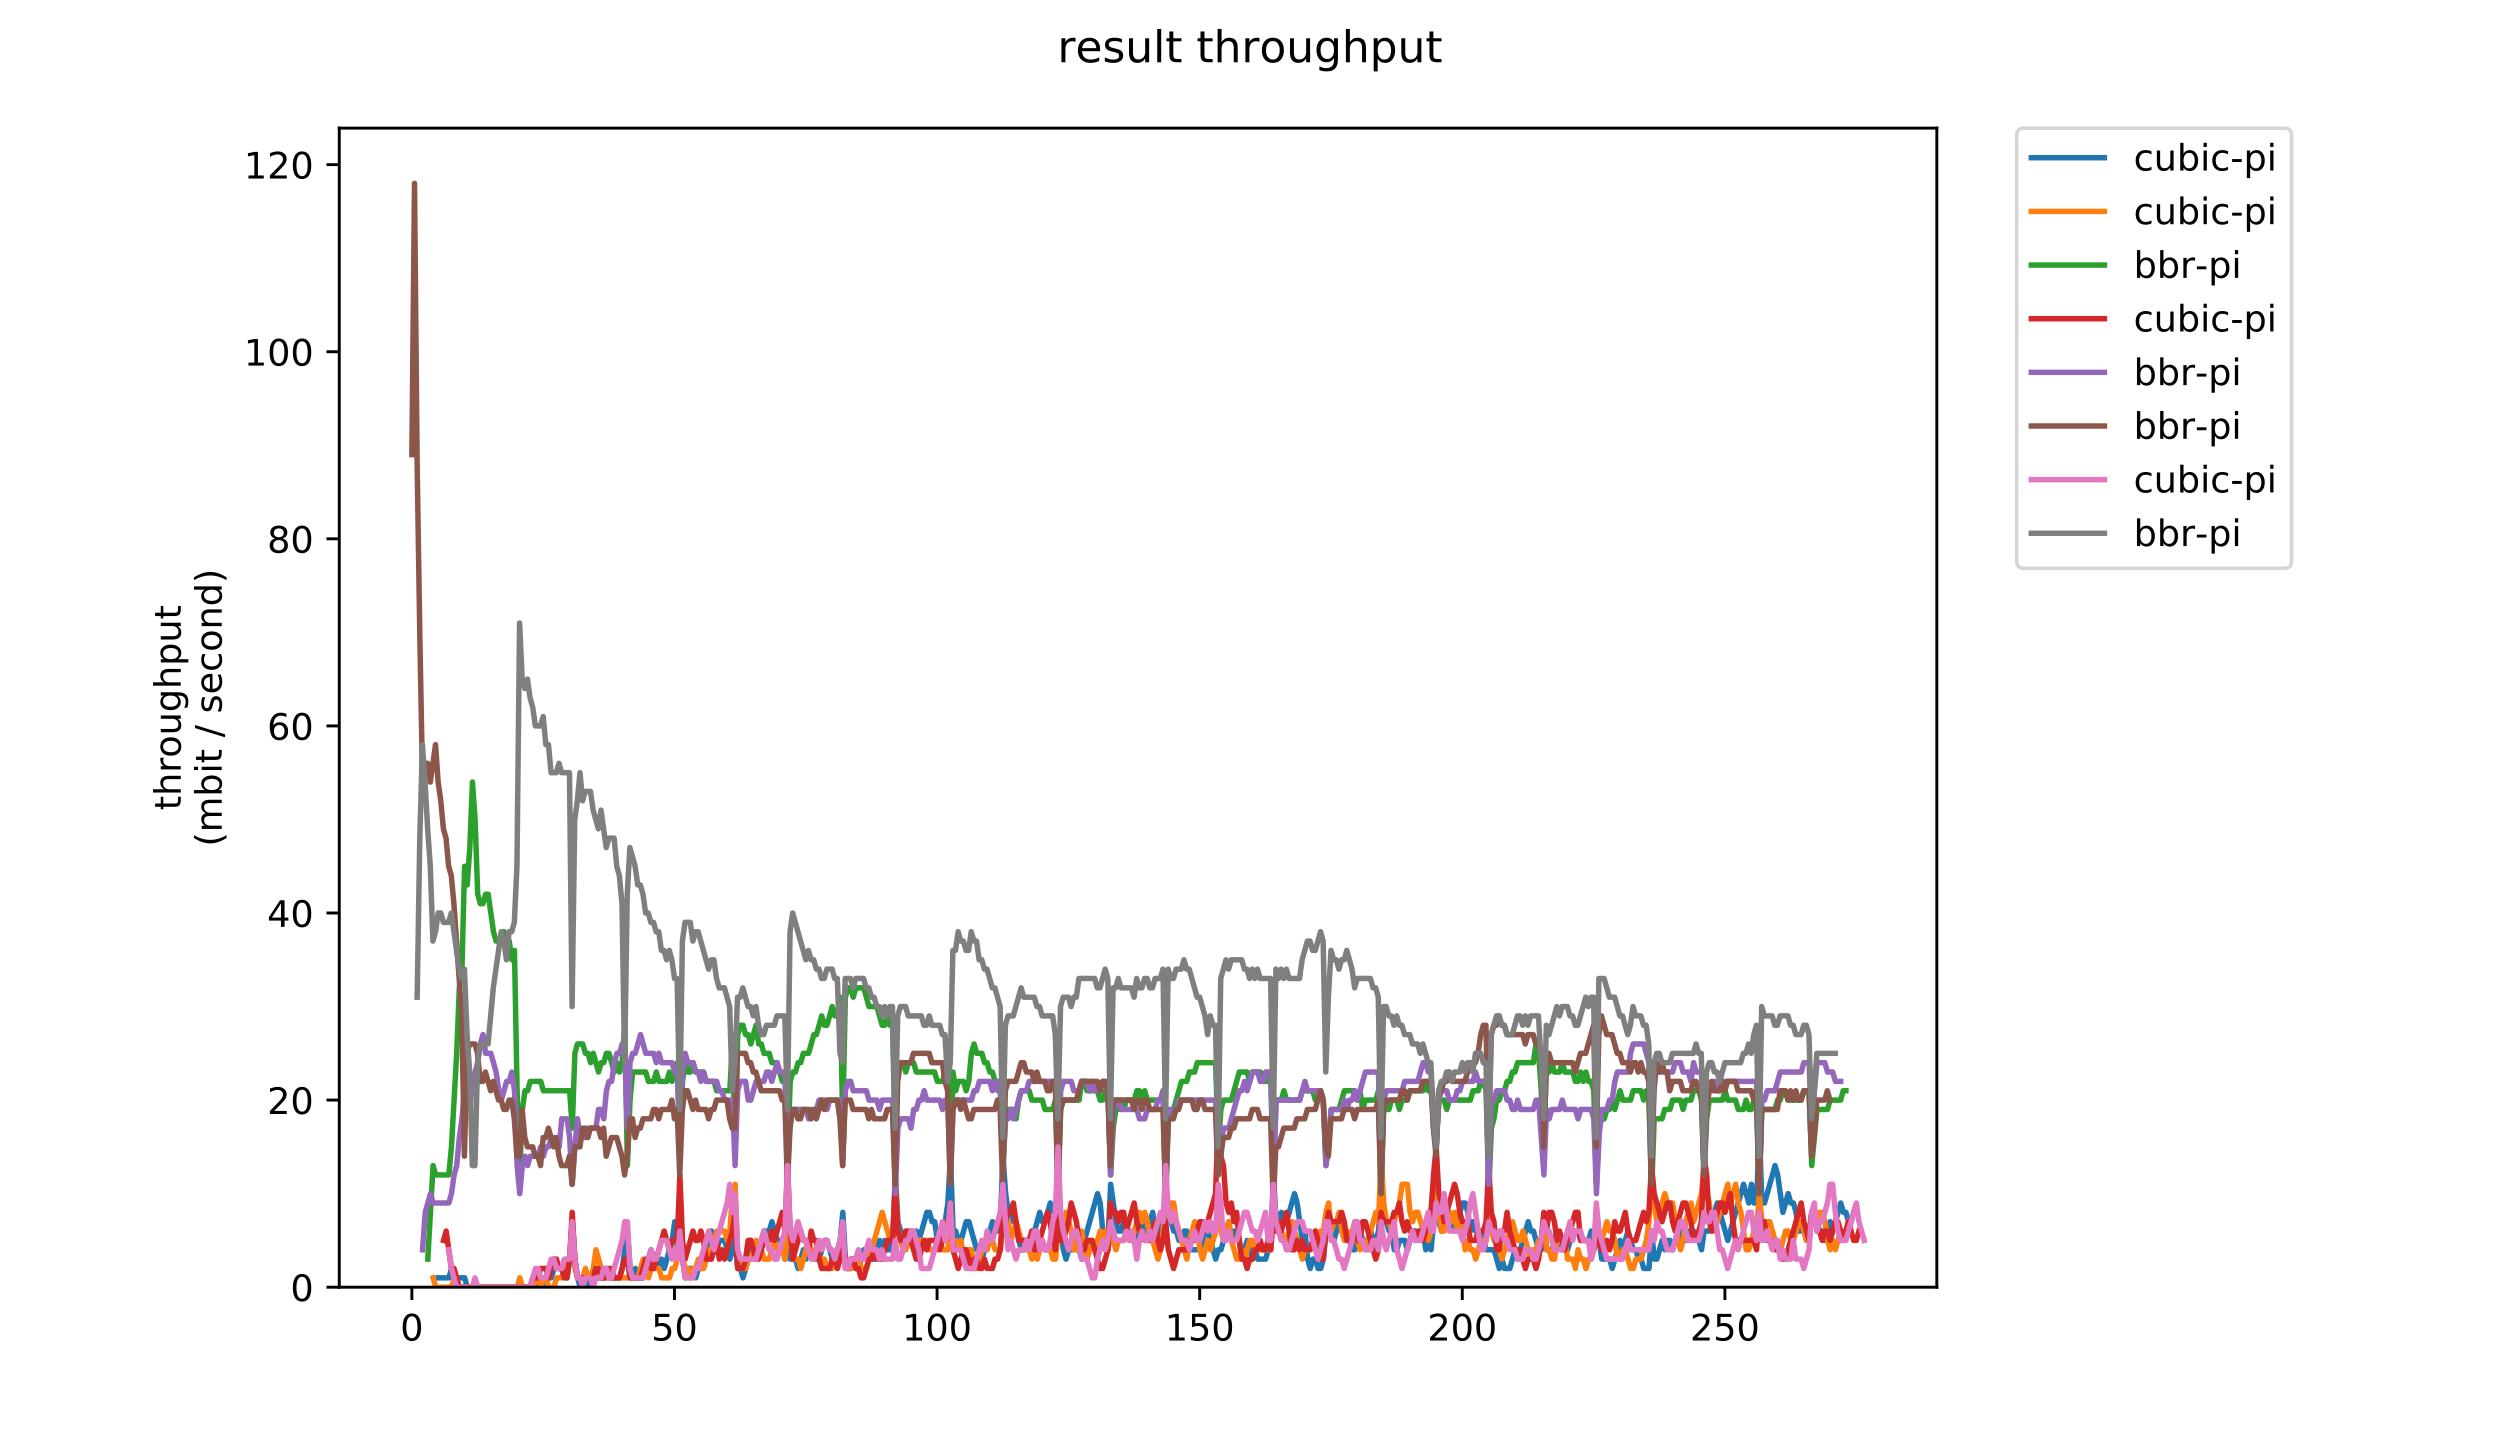 <?xml version="1.0" encoding="utf-8" standalone="no"?>
<!DOCTYPE svg PUBLIC "-//W3C//DTD SVG 1.1//EN"
  "http://www.w3.org/Graphics/SVG/1.1/DTD/svg11.dtd">
<!-- Created with matplotlib (https://matplotlib.org/) -->
<svg height="396pt" version="1.1" viewBox="0 0 684 396" width="684pt" xmlns="http://www.w3.org/2000/svg" xmlns:xlink="http://www.w3.org/1999/xlink">
 <defs>
  <style type="text/css">
*{stroke-linecap:butt;stroke-linejoin:round;}
  </style>
 </defs>
 <g id="figure_1">
  <g id="patch_1">
   <path d="M 0 396 
L 684 396 
L 684 0 
L 0 0 
z
" style="fill:#ffffff;"/>
  </g>
  <g id="axes_1">
   <g id="patch_2">
    <path d="M 92.824 352.174 
L 529.913 352.174 
L 529.913 35.062 
L 92.824 35.062 
z
" style="fill:#ffffff;"/>
   </g>
   <g id="matplotlib.axis_1">
    <g id="xtick_1">
     <g id="line2d_1">
      <defs>
       <path d="M 0 0 
L 0 3.5 
" id="m3aebe37998" style="stroke:#000000;stroke-width:0.8;"/>
      </defs>
      <g>
       <use style="stroke:#000000;stroke-width:0.8;" x="112.687" xlink:href="#m3aebe37998" y="352.174"/>
      </g>
     </g>
     <g id="text_1">
      <!-- 0 -->
      <defs>
       <path d="M 31.781 66.406 
Q 24.172 66.406 20.328 58.906 
Q 16.5 51.422 16.5 36.375 
Q 16.5 21.391 20.328 13.891 
Q 24.172 6.391 31.781 6.391 
Q 39.453 6.391 43.281 13.891 
Q 47.125 21.391 47.125 36.375 
Q 47.125 51.422 43.281 58.906 
Q 39.453 66.406 31.781 66.406 
z
M 31.781 74.219 
Q 44.047 74.219 50.516 64.516 
Q 56.984 54.828 56.984 36.375 
Q 56.984 17.969 50.516 8.266 
Q 44.047 -1.422 31.781 -1.422 
Q 19.531 -1.422 13.062 8.266 
Q 6.594 17.969 6.594 36.375 
Q 6.594 54.828 13.062 64.516 
Q 19.531 74.219 31.781 74.219 
z
" id="DejaVuSans-48"/>
      </defs>
      <g transform="translate(109.506 366.773)scale(0.1 -0.1)">
       <use xlink:href="#DejaVuSans-48"/>
      </g>
     </g>
    </g>
    <g id="xtick_2">
     <g id="line2d_2">
      <g>
       <use style="stroke:#000000;stroke-width:0.8;" x="184.535" xlink:href="#m3aebe37998" y="352.174"/>
      </g>
     </g>
     <g id="text_2">
      <!-- 50 -->
      <defs>
       <path d="M 10.797 72.906 
L 49.516 72.906 
L 49.516 64.594 
L 19.828 64.594 
L 19.828 46.734 
Q 21.969 47.469 24.109 47.828 
Q 26.266 48.188 28.422 48.188 
Q 40.625 48.188 47.75 41.5 
Q 54.891 34.812 54.891 23.391 
Q 54.891 11.625 47.562 5.094 
Q 40.234 -1.422 26.906 -1.422 
Q 22.312 -1.422 17.547 -0.641 
Q 12.797 0.141 7.719 1.703 
L 7.719 11.625 
Q 12.109 9.234 16.797 8.062 
Q 21.484 6.891 26.703 6.891 
Q 35.156 6.891 40.078 11.328 
Q 45.016 15.766 45.016 23.391 
Q 45.016 31 40.078 35.438 
Q 35.156 39.891 26.703 39.891 
Q 22.75 39.891 18.812 39.016 
Q 14.891 38.141 10.797 36.281 
z
" id="DejaVuSans-53"/>
      </defs>
      <g transform="translate(178.173 366.773)scale(0.1 -0.1)">
       <use xlink:href="#DejaVuSans-53"/>
       <use x="63.623" xlink:href="#DejaVuSans-48"/>
      </g>
     </g>
    </g>
    <g id="xtick_3">
     <g id="line2d_3">
      <g>
       <use style="stroke:#000000;stroke-width:0.8;" x="256.384" xlink:href="#m3aebe37998" y="352.174"/>
      </g>
     </g>
     <g id="text_3">
      <!-- 100 -->
      <defs>
       <path d="M 12.406 8.297 
L 28.516 8.297 
L 28.516 63.922 
L 10.984 60.406 
L 10.984 69.391 
L 28.422 72.906 
L 38.281 72.906 
L 38.281 8.297 
L 54.391 8.297 
L 54.391 0 
L 12.406 0 
z
" id="DejaVuSans-49"/>
      </defs>
      <g transform="translate(246.84 366.773)scale(0.1 -0.1)">
       <use xlink:href="#DejaVuSans-49"/>
       <use x="63.623" xlink:href="#DejaVuSans-48"/>
       <use x="127.246" xlink:href="#DejaVuSans-48"/>
      </g>
     </g>
    </g>
    <g id="xtick_4">
     <g id="line2d_4">
      <g>
       <use style="stroke:#000000;stroke-width:0.8;" x="328.232" xlink:href="#m3aebe37998" y="352.174"/>
      </g>
     </g>
     <g id="text_4">
      <!-- 150 -->
      <g transform="translate(318.688 366.773)scale(0.1 -0.1)">
       <use xlink:href="#DejaVuSans-49"/>
       <use x="63.623" xlink:href="#DejaVuSans-53"/>
       <use x="127.246" xlink:href="#DejaVuSans-48"/>
      </g>
     </g>
    </g>
    <g id="xtick_5">
     <g id="line2d_5">
      <g>
       <use style="stroke:#000000;stroke-width:0.8;" x="400.08" xlink:href="#m3aebe37998" y="352.174"/>
      </g>
     </g>
     <g id="text_5">
      <!-- 200 -->
      <defs>
       <path d="M 19.188 8.297 
L 53.609 8.297 
L 53.609 0 
L 7.328 0 
L 7.328 8.297 
Q 12.938 14.109 22.625 23.891 
Q 32.328 33.688 34.812 36.531 
Q 39.547 41.844 41.422 45.531 
Q 43.312 49.219 43.312 52.781 
Q 43.312 58.594 39.234 62.25 
Q 35.156 65.922 28.609 65.922 
Q 23.969 65.922 18.812 64.312 
Q 13.672 62.703 7.812 59.422 
L 7.812 69.391 
Q 13.766 71.781 18.938 73 
Q 24.125 74.219 28.422 74.219 
Q 39.75 74.219 46.484 68.547 
Q 53.219 62.891 53.219 53.422 
Q 53.219 48.922 51.531 44.891 
Q 49.859 40.875 45.406 35.406 
Q 44.188 33.984 37.641 27.219 
Q 31.109 20.453 19.188 8.297 
z
" id="DejaVuSans-50"/>
      </defs>
      <g transform="translate(390.536 366.773)scale(0.1 -0.1)">
       <use xlink:href="#DejaVuSans-50"/>
       <use x="63.623" xlink:href="#DejaVuSans-48"/>
       <use x="127.246" xlink:href="#DejaVuSans-48"/>
      </g>
     </g>
    </g>
    <g id="xtick_6">
     <g id="line2d_6">
      <g>
       <use style="stroke:#000000;stroke-width:0.8;" x="471.928" xlink:href="#m3aebe37998" y="352.174"/>
      </g>
     </g>
     <g id="text_6">
      <!-- 250 -->
      <g transform="translate(462.385 366.773)scale(0.1 -0.1)">
       <use xlink:href="#DejaVuSans-50"/>
       <use x="63.623" xlink:href="#DejaVuSans-53"/>
       <use x="127.246" xlink:href="#DejaVuSans-48"/>
      </g>
     </g>
    </g>
   </g>
   <g id="matplotlib.axis_2">
    <g id="ytick_1">
     <g id="line2d_7">
      <defs>
       <path d="M 0 0 
L -3.5 0 
" id="mb76ad1adf9" style="stroke:#000000;stroke-width:0.8;"/>
      </defs>
      <g>
       <use style="stroke:#000000;stroke-width:0.8;" x="92.824" xlink:href="#mb76ad1adf9" y="352.174"/>
      </g>
     </g>
     <g id="text_7">
      <!-- 0 -->
      <g transform="translate(79.461 355.973)scale(0.1 -0.1)">
       <use xlink:href="#DejaVuSans-48"/>
      </g>
     </g>
    </g>
    <g id="ytick_2">
     <g id="line2d_8">
      <g>
       <use style="stroke:#000000;stroke-width:0.8;" x="92.824" xlink:href="#mb76ad1adf9" y="300.986"/>
      </g>
     </g>
     <g id="text_8">
      <!-- 20 -->
      <g transform="translate(73.099 304.785)scale(0.1 -0.1)">
       <use xlink:href="#DejaVuSans-50"/>
       <use x="63.623" xlink:href="#DejaVuSans-48"/>
      </g>
     </g>
    </g>
    <g id="ytick_3">
     <g id="line2d_9">
      <g>
       <use style="stroke:#000000;stroke-width:0.8;" x="92.824" xlink:href="#mb76ad1adf9" y="249.798"/>
      </g>
     </g>
     <g id="text_9">
      <!-- 40 -->
      <defs>
       <path d="M 37.797 64.312 
L 12.891 25.391 
L 37.797 25.391 
z
M 35.203 72.906 
L 47.609 72.906 
L 47.609 25.391 
L 58.016 25.391 
L 58.016 17.188 
L 47.609 17.188 
L 47.609 0 
L 37.797 0 
L 37.797 17.188 
L 4.891 17.188 
L 4.891 26.703 
z
" id="DejaVuSans-52"/>
      </defs>
      <g transform="translate(73.099 253.597)scale(0.1 -0.1)">
       <use xlink:href="#DejaVuSans-52"/>
       <use x="63.623" xlink:href="#DejaVuSans-48"/>
      </g>
     </g>
    </g>
    <g id="ytick_4">
     <g id="line2d_10">
      <g>
       <use style="stroke:#000000;stroke-width:0.8;" x="92.824" xlink:href="#mb76ad1adf9" y="198.609"/>
      </g>
     </g>
     <g id="text_10">
      <!-- 60 -->
      <defs>
       <path d="M 33.016 40.375 
Q 26.375 40.375 22.484 35.828 
Q 18.609 31.297 18.609 23.391 
Q 18.609 15.531 22.484 10.953 
Q 26.375 6.391 33.016 6.391 
Q 39.656 6.391 43.531 10.953 
Q 47.406 15.531 47.406 23.391 
Q 47.406 31.297 43.531 35.828 
Q 39.656 40.375 33.016 40.375 
z
M 52.594 71.297 
L 52.594 62.312 
Q 48.875 64.062 45.094 64.984 
Q 41.312 65.922 37.594 65.922 
Q 27.828 65.922 22.672 59.328 
Q 17.531 52.734 16.797 39.406 
Q 19.672 43.656 24.016 45.922 
Q 28.375 48.188 33.594 48.188 
Q 44.578 48.188 50.953 41.516 
Q 57.328 34.859 57.328 23.391 
Q 57.328 12.156 50.688 5.359 
Q 44.047 -1.422 33.016 -1.422 
Q 20.359 -1.422 13.672 8.266 
Q 6.984 17.969 6.984 36.375 
Q 6.984 53.656 15.188 63.938 
Q 23.391 74.219 37.203 74.219 
Q 40.922 74.219 44.703 73.484 
Q 48.484 72.75 52.594 71.297 
z
" id="DejaVuSans-54"/>
      </defs>
      <g transform="translate(73.099 202.408)scale(0.1 -0.1)">
       <use xlink:href="#DejaVuSans-54"/>
       <use x="63.623" xlink:href="#DejaVuSans-48"/>
      </g>
     </g>
    </g>
    <g id="ytick_5">
     <g id="line2d_11">
      <g>
       <use style="stroke:#000000;stroke-width:0.8;" x="92.824" xlink:href="#mb76ad1adf9" y="147.421"/>
      </g>
     </g>
     <g id="text_11">
      <!-- 80 -->
      <defs>
       <path d="M 31.781 34.625 
Q 24.75 34.625 20.719 30.859 
Q 16.703 27.094 16.703 20.516 
Q 16.703 13.922 20.719 10.156 
Q 24.75 6.391 31.781 6.391 
Q 38.812 6.391 42.859 10.172 
Q 46.922 13.969 46.922 20.516 
Q 46.922 27.094 42.891 30.859 
Q 38.875 34.625 31.781 34.625 
z
M 21.922 38.812 
Q 15.578 40.375 12.031 44.719 
Q 8.5 49.078 8.5 55.328 
Q 8.5 64.062 14.719 69.141 
Q 20.953 74.219 31.781 74.219 
Q 42.672 74.219 48.875 69.141 
Q 55.078 64.062 55.078 55.328 
Q 55.078 49.078 51.531 44.719 
Q 48 40.375 41.703 38.812 
Q 48.828 37.156 52.797 32.312 
Q 56.781 27.484 56.781 20.516 
Q 56.781 9.906 50.312 4.234 
Q 43.844 -1.422 31.781 -1.422 
Q 19.734 -1.422 13.25 4.234 
Q 6.781 9.906 6.781 20.516 
Q 6.781 27.484 10.781 32.312 
Q 14.797 37.156 21.922 38.812 
z
M 18.312 54.391 
Q 18.312 48.734 21.844 45.562 
Q 25.391 42.391 31.781 42.391 
Q 38.141 42.391 41.719 45.562 
Q 45.312 48.734 45.312 54.391 
Q 45.312 60.062 41.719 63.234 
Q 38.141 66.406 31.781 66.406 
Q 25.391 66.406 21.844 63.234 
Q 18.312 60.062 18.312 54.391 
z
" id="DejaVuSans-56"/>
      </defs>
      <g transform="translate(73.099 151.22)scale(0.1 -0.1)">
       <use xlink:href="#DejaVuSans-56"/>
       <use x="63.623" xlink:href="#DejaVuSans-48"/>
      </g>
     </g>
    </g>
    <g id="ytick_6">
     <g id="line2d_12">
      <g>
       <use style="stroke:#000000;stroke-width:0.8;" x="92.824" xlink:href="#mb76ad1adf9" y="96.233"/>
      </g>
     </g>
     <g id="text_12">
      <!-- 100 -->
      <g transform="translate(66.736 100.032)scale(0.1 -0.1)">
       <use xlink:href="#DejaVuSans-49"/>
       <use x="63.623" xlink:href="#DejaVuSans-48"/>
       <use x="127.246" xlink:href="#DejaVuSans-48"/>
      </g>
     </g>
    </g>
    <g id="ytick_7">
     <g id="line2d_13">
      <g>
       <use style="stroke:#000000;stroke-width:0.8;" x="92.824" xlink:href="#mb76ad1adf9" y="45.044"/>
      </g>
     </g>
     <g id="text_13">
      <!-- 120 -->
      <g transform="translate(66.736 48.843)scale(0.1 -0.1)">
       <use xlink:href="#DejaVuSans-49"/>
       <use x="63.623" xlink:href="#DejaVuSans-50"/>
       <use x="127.246" xlink:href="#DejaVuSans-48"/>
      </g>
     </g>
    </g>
    <g id="text_14">
     <!-- throughput -->
     <defs>
      <path d="M 18.312 70.219 
L 18.312 54.688 
L 36.812 54.688 
L 36.812 47.703 
L 18.312 47.703 
L 18.312 18.016 
Q 18.312 11.328 20.141 9.422 
Q 21.969 7.516 27.594 7.516 
L 36.812 7.516 
L 36.812 0 
L 27.594 0 
Q 17.188 0 13.234 3.875 
Q 9.281 7.766 9.281 18.016 
L 9.281 47.703 
L 2.688 47.703 
L 2.688 54.688 
L 9.281 54.688 
L 9.281 70.219 
z
" id="DejaVuSans-116"/>
      <path d="M 54.891 33.016 
L 54.891 0 
L 45.906 0 
L 45.906 32.719 
Q 45.906 40.484 42.875 44.328 
Q 39.844 48.188 33.797 48.188 
Q 26.516 48.188 22.312 43.547 
Q 18.109 38.922 18.109 30.906 
L 18.109 0 
L 9.078 0 
L 9.078 75.984 
L 18.109 75.984 
L 18.109 46.188 
Q 21.344 51.125 25.703 53.562 
Q 30.078 56 35.797 56 
Q 45.219 56 50.047 50.172 
Q 54.891 44.344 54.891 33.016 
z
" id="DejaVuSans-104"/>
      <path d="M 41.109 46.297 
Q 39.594 47.172 37.812 47.578 
Q 36.031 48 33.891 48 
Q 26.266 48 22.188 43.047 
Q 18.109 38.094 18.109 28.812 
L 18.109 0 
L 9.078 0 
L 9.078 54.688 
L 18.109 54.688 
L 18.109 46.188 
Q 20.953 51.172 25.484 53.578 
Q 30.031 56 36.531 56 
Q 37.453 56 38.578 55.875 
Q 39.703 55.766 41.062 55.516 
z
" id="DejaVuSans-114"/>
      <path d="M 30.609 48.391 
Q 23.391 48.391 19.188 42.75 
Q 14.984 37.109 14.984 27.297 
Q 14.984 17.484 19.156 11.844 
Q 23.344 6.203 30.609 6.203 
Q 37.797 6.203 41.984 11.859 
Q 46.188 17.531 46.188 27.297 
Q 46.188 37.016 41.984 42.703 
Q 37.797 48.391 30.609 48.391 
z
M 30.609 56 
Q 42.328 56 49.016 48.375 
Q 55.719 40.766 55.719 27.297 
Q 55.719 13.875 49.016 6.219 
Q 42.328 -1.422 30.609 -1.422 
Q 18.844 -1.422 12.172 6.219 
Q 5.516 13.875 5.516 27.297 
Q 5.516 40.766 12.172 48.375 
Q 18.844 56 30.609 56 
z
" id="DejaVuSans-111"/>
      <path d="M 8.5 21.578 
L 8.5 54.688 
L 17.484 54.688 
L 17.484 21.922 
Q 17.484 14.156 20.5 10.266 
Q 23.531 6.391 29.594 6.391 
Q 36.859 6.391 41.078 11.031 
Q 45.312 15.672 45.312 23.688 
L 45.312 54.688 
L 54.297 54.688 
L 54.297 0 
L 45.312 0 
L 45.312 8.406 
Q 42.047 3.422 37.719 1 
Q 33.406 -1.422 27.688 -1.422 
Q 18.266 -1.422 13.375 4.438 
Q 8.5 10.297 8.5 21.578 
z
M 31.109 56 
z
" id="DejaVuSans-117"/>
      <path d="M 45.406 27.984 
Q 45.406 37.75 41.375 43.109 
Q 37.359 48.484 30.078 48.484 
Q 22.859 48.484 18.828 43.109 
Q 14.797 37.75 14.797 27.984 
Q 14.797 18.266 18.828 12.891 
Q 22.859 7.516 30.078 7.516 
Q 37.359 7.516 41.375 12.891 
Q 45.406 18.266 45.406 27.984 
z
M 54.391 6.781 
Q 54.391 -7.172 48.188 -13.984 
Q 42 -20.797 29.203 -20.797 
Q 24.469 -20.797 20.266 -20.094 
Q 16.062 -19.391 12.109 -17.922 
L 12.109 -9.188 
Q 16.062 -11.328 19.922 -12.344 
Q 23.781 -13.375 27.781 -13.375 
Q 36.625 -13.375 41.016 -8.766 
Q 45.406 -4.156 45.406 5.172 
L 45.406 9.625 
Q 42.625 4.781 38.281 2.391 
Q 33.938 0 27.875 0 
Q 17.828 0 11.672 7.656 
Q 5.516 15.328 5.516 27.984 
Q 5.516 40.672 11.672 48.328 
Q 17.828 56 27.875 56 
Q 33.938 56 38.281 53.609 
Q 42.625 51.219 45.406 46.391 
L 45.406 54.688 
L 54.391 54.688 
z
" id="DejaVuSans-103"/>
      <path d="M 18.109 8.203 
L 18.109 -20.797 
L 9.078 -20.797 
L 9.078 54.688 
L 18.109 54.688 
L 18.109 46.391 
Q 20.953 51.266 25.266 53.625 
Q 29.594 56 35.594 56 
Q 45.562 56 51.781 48.094 
Q 58.016 40.188 58.016 27.297 
Q 58.016 14.406 51.781 6.484 
Q 45.562 -1.422 35.594 -1.422 
Q 29.594 -1.422 25.266 0.953 
Q 20.953 3.328 18.109 8.203 
z
M 48.688 27.297 
Q 48.688 37.203 44.609 42.844 
Q 40.531 48.484 33.406 48.484 
Q 26.266 48.484 22.188 42.844 
Q 18.109 37.203 18.109 27.297 
Q 18.109 17.391 22.188 11.75 
Q 26.266 6.109 33.406 6.109 
Q 40.531 6.109 44.609 11.75 
Q 48.688 17.391 48.688 27.297 
z
" id="DejaVuSans-112"/>
     </defs>
     <g transform="translate(49.459 221.675)rotate(-90)scale(0.1 -0.1)">
      <use xlink:href="#DejaVuSans-116"/>
      <use x="39.209" xlink:href="#DejaVuSans-104"/>
      <use x="102.588" xlink:href="#DejaVuSans-114"/>
      <use x="143.67" xlink:href="#DejaVuSans-111"/>
      <use x="204.852" xlink:href="#DejaVuSans-117"/>
      <use x="268.23" xlink:href="#DejaVuSans-103"/>
      <use x="331.707" xlink:href="#DejaVuSans-104"/>
      <use x="395.086" xlink:href="#DejaVuSans-112"/>
      <use x="458.562" xlink:href="#DejaVuSans-117"/>
      <use x="521.941" xlink:href="#DejaVuSans-116"/>
     </g>
     <!-- (mbit / second) -->
     <defs>
      <path d="M 31 75.875 
Q 24.469 64.656 21.281 53.656 
Q 18.109 42.672 18.109 31.391 
Q 18.109 20.125 21.312 9.062 
Q 24.516 -2 31 -13.188 
L 23.188 -13.188 
Q 15.875 -1.703 12.234 9.375 
Q 8.594 20.453 8.594 31.391 
Q 8.594 42.281 12.203 53.312 
Q 15.828 64.359 23.188 75.875 
z
" id="DejaVuSans-40"/>
      <path d="M 52 44.188 
Q 55.375 50.25 60.062 53.125 
Q 64.75 56 71.094 56 
Q 79.641 56 84.281 50.016 
Q 88.922 44.047 88.922 33.016 
L 88.922 0 
L 79.891 0 
L 79.891 32.719 
Q 79.891 40.578 77.094 44.375 
Q 74.312 48.188 68.609 48.188 
Q 61.625 48.188 57.562 43.547 
Q 53.516 38.922 53.516 30.906 
L 53.516 0 
L 44.484 0 
L 44.484 32.719 
Q 44.484 40.625 41.703 44.406 
Q 38.922 48.188 33.109 48.188 
Q 26.219 48.188 22.156 43.531 
Q 18.109 38.875 18.109 30.906 
L 18.109 0 
L 9.078 0 
L 9.078 54.688 
L 18.109 54.688 
L 18.109 46.188 
Q 21.188 51.219 25.484 53.609 
Q 29.781 56 35.688 56 
Q 41.656 56 45.828 52.969 
Q 50 49.953 52 44.188 
z
" id="DejaVuSans-109"/>
      <path d="M 48.688 27.297 
Q 48.688 37.203 44.609 42.844 
Q 40.531 48.484 33.406 48.484 
Q 26.266 48.484 22.188 42.844 
Q 18.109 37.203 18.109 27.297 
Q 18.109 17.391 22.188 11.75 
Q 26.266 6.109 33.406 6.109 
Q 40.531 6.109 44.609 11.75 
Q 48.688 17.391 48.688 27.297 
z
M 18.109 46.391 
Q 20.953 51.266 25.266 53.625 
Q 29.594 56 35.594 56 
Q 45.562 56 51.781 48.094 
Q 58.016 40.188 58.016 27.297 
Q 58.016 14.406 51.781 6.484 
Q 45.562 -1.422 35.594 -1.422 
Q 29.594 -1.422 25.266 0.953 
Q 20.953 3.328 18.109 8.203 
L 18.109 0 
L 9.078 0 
L 9.078 75.984 
L 18.109 75.984 
z
" id="DejaVuSans-98"/>
      <path d="M 9.422 54.688 
L 18.406 54.688 
L 18.406 0 
L 9.422 0 
z
M 9.422 75.984 
L 18.406 75.984 
L 18.406 64.594 
L 9.422 64.594 
z
" id="DejaVuSans-105"/>
      <path id="DejaVuSans-32"/>
      <path d="M 25.391 72.906 
L 33.688 72.906 
L 8.297 -9.281 
L 0 -9.281 
z
" id="DejaVuSans-47"/>
      <path d="M 44.281 53.078 
L 44.281 44.578 
Q 40.484 46.531 36.375 47.5 
Q 32.281 48.484 27.875 48.484 
Q 21.188 48.484 17.844 46.438 
Q 14.5 44.391 14.5 40.281 
Q 14.5 37.156 16.891 35.375 
Q 19.281 33.594 26.516 31.984 
L 29.594 31.297 
Q 39.156 29.25 43.188 25.516 
Q 47.219 21.781 47.219 15.094 
Q 47.219 7.469 41.188 3.016 
Q 35.156 -1.422 24.609 -1.422 
Q 20.219 -1.422 15.453 -0.562 
Q 10.688 0.297 5.422 2 
L 5.422 11.281 
Q 10.406 8.688 15.234 7.391 
Q 20.062 6.109 24.812 6.109 
Q 31.156 6.109 34.562 8.281 
Q 37.984 10.453 37.984 14.406 
Q 37.984 18.062 35.516 20.016 
Q 33.062 21.969 24.703 23.781 
L 21.578 24.516 
Q 13.234 26.266 9.516 29.906 
Q 5.812 33.547 5.812 39.891 
Q 5.812 47.609 11.281 51.797 
Q 16.75 56 26.812 56 
Q 31.781 56 36.172 55.266 
Q 40.578 54.547 44.281 53.078 
z
" id="DejaVuSans-115"/>
      <path d="M 56.203 29.594 
L 56.203 25.203 
L 14.891 25.203 
Q 15.484 15.922 20.484 11.062 
Q 25.484 6.203 34.422 6.203 
Q 39.594 6.203 44.453 7.469 
Q 49.312 8.734 54.109 11.281 
L 54.109 2.781 
Q 49.266 0.734 44.188 -0.344 
Q 39.109 -1.422 33.891 -1.422 
Q 20.797 -1.422 13.156 6.188 
Q 5.516 13.812 5.516 26.812 
Q 5.516 40.234 12.766 48.109 
Q 20.016 56 32.328 56 
Q 43.359 56 49.781 48.891 
Q 56.203 41.797 56.203 29.594 
z
M 47.219 32.234 
Q 47.125 39.594 43.094 43.984 
Q 39.062 48.391 32.422 48.391 
Q 24.906 48.391 20.391 44.141 
Q 15.875 39.891 15.188 32.172 
z
" id="DejaVuSans-101"/>
      <path d="M 48.781 52.594 
L 48.781 44.188 
Q 44.969 46.297 41.141 47.344 
Q 37.312 48.391 33.406 48.391 
Q 24.656 48.391 19.812 42.844 
Q 14.984 37.312 14.984 27.297 
Q 14.984 17.281 19.812 11.734 
Q 24.656 6.203 33.406 6.203 
Q 37.312 6.203 41.141 7.25 
Q 44.969 8.297 48.781 10.406 
L 48.781 2.094 
Q 45.016 0.344 40.984 -0.531 
Q 36.969 -1.422 32.422 -1.422 
Q 20.062 -1.422 12.781 6.344 
Q 5.516 14.109 5.516 27.297 
Q 5.516 40.672 12.859 48.328 
Q 20.219 56 33.016 56 
Q 37.156 56 41.109 55.141 
Q 45.062 54.297 48.781 52.594 
z
" id="DejaVuSans-99"/>
      <path d="M 54.891 33.016 
L 54.891 0 
L 45.906 0 
L 45.906 32.719 
Q 45.906 40.484 42.875 44.328 
Q 39.844 48.188 33.797 48.188 
Q 26.516 48.188 22.312 43.547 
Q 18.109 38.922 18.109 30.906 
L 18.109 0 
L 9.078 0 
L 9.078 54.688 
L 18.109 54.688 
L 18.109 46.188 
Q 21.344 51.125 25.703 53.562 
Q 30.078 56 35.797 56 
Q 45.219 56 50.047 50.172 
Q 54.891 44.344 54.891 33.016 
z
" id="DejaVuSans-110"/>
      <path d="M 45.406 46.391 
L 45.406 75.984 
L 54.391 75.984 
L 54.391 0 
L 45.406 0 
L 45.406 8.203 
Q 42.578 3.328 38.25 0.953 
Q 33.938 -1.422 27.875 -1.422 
Q 17.969 -1.422 11.734 6.484 
Q 5.516 14.406 5.516 27.297 
Q 5.516 40.188 11.734 48.094 
Q 17.969 56 27.875 56 
Q 33.938 56 38.25 53.625 
Q 42.578 51.266 45.406 46.391 
z
M 14.797 27.297 
Q 14.797 17.391 18.875 11.75 
Q 22.953 6.109 30.078 6.109 
Q 37.203 6.109 41.297 11.75 
Q 45.406 17.391 45.406 27.297 
Q 45.406 37.203 41.297 42.844 
Q 37.203 48.484 30.078 48.484 
Q 22.953 48.484 18.875 42.844 
Q 14.797 37.203 14.797 27.297 
z
" id="DejaVuSans-100"/>
      <path d="M 8.016 75.875 
L 15.828 75.875 
Q 23.141 64.359 26.781 53.312 
Q 30.422 42.281 30.422 31.391 
Q 30.422 20.453 26.781 9.375 
Q 23.141 -1.703 15.828 -13.188 
L 8.016 -13.188 
Q 14.5 -2 17.703 9.062 
Q 20.906 20.125 20.906 31.391 
Q 20.906 42.672 17.703 53.656 
Q 14.5 64.656 8.016 75.875 
z
" id="DejaVuSans-41"/>
     </defs>
     <g transform="translate(60.657 231.609)rotate(-90)scale(0.1 -0.1)">
      <use xlink:href="#DejaVuSans-40"/>
      <use x="39.014" xlink:href="#DejaVuSans-109"/>
      <use x="136.426" xlink:href="#DejaVuSans-98"/>
      <use x="199.902" xlink:href="#DejaVuSans-105"/>
      <use x="227.686" xlink:href="#DejaVuSans-116"/>
      <use x="266.895" xlink:href="#DejaVuSans-32"/>
      <use x="298.682" xlink:href="#DejaVuSans-47"/>
      <use x="332.373" xlink:href="#DejaVuSans-32"/>
      <use x="364.16" xlink:href="#DejaVuSans-115"/>
      <use x="416.26" xlink:href="#DejaVuSans-101"/>
      <use x="477.783" xlink:href="#DejaVuSans-99"/>
      <use x="532.764" xlink:href="#DejaVuSans-111"/>
      <use x="593.945" xlink:href="#DejaVuSans-110"/>
      <use x="657.324" xlink:href="#DejaVuSans-100"/>
      <use x="720.801" xlink:href="#DejaVuSans-41"/>
     </g>
    </g>
   </g>
   <g id="line2d_14">
    <path clip-path="url(#p335dde471f)" d="M 119.945 349.615 
L 122.819 349.615 
L 123.538 347.055 
L 124.256 349.615 
L 127.13 349.615 
L 127.849 352.174 
L 145.092 352.174 
L 145.811 349.615 
L 146.529 352.174 
L 147.248 352.174 
L 147.966 349.615 
L 148.685 352.174 
L 149.403 349.615 
L 150.84 349.615 
L 151.559 347.055 
L 154.433 347.055 
L 155.151 349.615 
L 155.869 344.496 
L 156.588 334.258 
L 157.306 344.496 
L 158.025 349.615 
L 158.743 352.174 
L 160.899 352.174 
L 161.617 349.615 
L 165.21 349.615 
L 165.928 347.055 
L 166.647 349.615 
L 169.521 349.615 
L 170.239 347.055 
L 171.676 336.818 
L 172.395 347.055 
L 173.113 349.615 
L 173.832 347.055 
L 174.55 349.615 
L 175.987 349.615 
L 178.142 341.937 
L 178.861 344.496 
L 179.579 344.496 
L 180.298 347.055 
L 181.016 344.496 
L 181.735 347.055 
L 183.89 339.377 
L 184.609 334.258 
L 185.327 341.937 
L 186.046 331.699 
L 186.764 344.496 
L 187.483 349.615 
L 188.201 347.055 
L 189.638 347.055 
L 190.357 349.615 
L 191.075 347.055 
L 191.794 347.055 
L 194.668 336.818 
L 196.104 341.937 
L 196.823 339.377 
L 198.26 339.377 
L 199.697 344.496 
L 201.134 339.377 
L 201.852 347.055 
L 202.571 347.055 
L 203.289 349.615 
L 204.726 344.496 
L 205.445 339.377 
L 206.882 344.496 
L 209.037 336.818 
L 210.474 336.818 
L 211.193 334.258 
L 212.63 339.377 
L 214.067 339.377 
L 214.785 344.496 
L 215.504 331.699 
L 216.222 344.496 
L 217.659 344.496 
L 218.377 347.055 
L 219.814 341.937 
L 220.533 344.496 
L 221.251 341.937 
L 221.97 341.937 
L 222.688 344.496 
L 224.125 344.496 
L 225.562 339.377 
L 226.281 339.377 
L 227.718 344.496 
L 228.436 344.496 
L 229.873 339.377 
L 230.592 331.699 
L 231.31 344.496 
L 232.029 347.055 
L 232.747 347.055 
L 233.466 344.496 
L 234.184 347.055 
L 234.903 347.055 
L 236.339 341.937 
L 237.058 341.937 
L 237.776 344.496 
L 239.213 344.496 
L 240.65 339.377 
L 241.369 341.937 
L 242.087 339.377 
L 242.806 341.937 
L 243.524 341.937 
L 244.243 339.377 
L 244.961 321.461 
L 245.68 334.258 
L 247.117 339.377 
L 248.554 339.377 
L 249.272 336.818 
L 249.991 339.377 
L 250.709 336.818 
L 251.428 339.377 
L 253.583 331.699 
L 254.302 331.699 
L 255.02 334.258 
L 255.739 334.258 
L 256.457 339.377 
L 257.175 339.377 
L 258.612 334.258 
L 259.331 329.139 
L 260.049 316.342 
L 260.768 336.818 
L 261.486 336.818 
L 262.205 339.377 
L 262.923 339.377 
L 264.36 334.258 
L 265.079 334.258 
L 267.234 341.937 
L 267.953 341.937 
L 268.671 344.496 
L 271.545 334.258 
L 272.264 336.818 
L 272.982 336.818 
L 273.701 334.258 
L 274.419 316.342 
L 275.138 326.58 
L 275.856 331.699 
L 276.575 331.699 
L 277.293 334.258 
L 278.011 334.258 
L 278.73 339.377 
L 279.448 341.937 
L 280.167 341.937 
L 280.885 339.377 
L 281.604 341.937 
L 284.478 331.699 
L 285.196 334.258 
L 285.915 334.258 
L 287.352 329.139 
L 288.07 331.699 
L 288.789 331.699 
L 289.507 324.021 
L 290.226 336.818 
L 290.944 341.937 
L 291.663 344.496 
L 292.381 341.937 
L 293.818 341.937 
L 294.537 339.377 
L 295.974 344.496 
L 296.692 339.377 
L 300.284 326.58 
L 301.003 329.139 
L 301.721 336.818 
L 302.44 341.937 
L 303.158 339.377 
L 303.877 324.021 
L 305.314 334.258 
L 306.032 336.818 
L 306.751 336.818 
L 307.469 334.258 
L 308.188 336.818 
L 308.906 336.818 
L 309.625 339.377 
L 310.343 336.818 
L 311.062 339.377 
L 312.499 334.258 
L 313.217 339.377 
L 315.373 331.699 
L 316.091 336.818 
L 316.81 334.258 
L 317.528 339.377 
L 318.246 339.377 
L 318.965 329.139 
L 319.683 334.258 
L 320.402 334.258 
L 321.12 336.818 
L 321.839 336.818 
L 322.557 339.377 
L 323.276 339.377 
L 323.994 336.818 
L 324.713 336.818 
L 325.431 341.937 
L 328.305 341.937 
L 329.742 336.818 
L 330.461 336.818 
L 332.616 344.496 
L 333.335 341.937 
L 334.053 341.937 
L 336.209 334.258 
L 336.927 339.377 
L 337.645 336.818 
L 338.364 339.377 
L 339.082 339.377 
L 339.801 344.496 
L 341.238 339.377 
L 342.675 344.496 
L 343.393 341.937 
L 344.112 344.496 
L 346.267 344.496 
L 347.704 339.377 
L 348.423 321.461 
L 349.141 334.258 
L 349.86 334.258 
L 350.578 331.699 
L 351.297 334.258 
L 352.015 334.258 
L 354.171 326.58 
L 354.889 329.139 
L 356.326 339.377 
L 357.045 336.818 
L 357.763 344.496 
L 358.481 347.055 
L 359.2 344.496 
L 359.918 344.496 
L 360.637 347.055 
L 361.355 347.055 
L 362.074 344.496 
L 362.792 336.818 
L 363.511 334.258 
L 364.229 334.258 
L 364.948 339.377 
L 366.385 334.258 
L 367.103 336.818 
L 367.822 336.818 
L 368.54 339.377 
L 369.259 339.377 
L 369.977 341.937 
L 370.696 341.937 
L 372.133 336.818 
L 372.851 339.377 
L 374.288 339.377 
L 375.007 336.818 
L 375.725 339.377 
L 376.444 339.377 
L 377.162 336.818 
L 377.88 329.139 
L 378.599 334.258 
L 379.317 334.258 
L 380.036 336.818 
L 380.754 336.818 
L 381.473 341.937 
L 382.191 341.937 
L 382.91 339.377 
L 384.347 339.377 
L 385.065 341.937 
L 386.502 336.818 
L 387.221 339.377 
L 387.939 336.818 
L 389.376 336.818 
L 390.095 341.937 
L 390.813 339.377 
L 391.532 341.937 
L 392.25 334.258 
L 392.969 329.139 
L 393.687 334.258 
L 394.406 336.818 
L 395.843 331.699 
L 396.561 331.699 
L 397.998 336.818 
L 400.153 329.139 
L 400.872 329.139 
L 401.59 331.699 
L 402.309 336.818 
L 403.027 334.258 
L 403.746 336.818 
L 405.183 336.818 
L 406.62 341.937 
L 408.775 341.937 
L 410.212 347.055 
L 410.931 344.496 
L 411.649 347.055 
L 413.086 347.055 
L 414.523 341.937 
L 415.242 344.496 
L 418.115 334.258 
L 418.834 336.818 
L 419.552 336.818 
L 420.989 341.937 
L 421.708 341.937 
L 422.426 334.258 
L 423.145 341.937 
L 424.582 341.937 
L 426.019 336.818 
L 427.456 341.937 
L 428.174 339.377 
L 428.893 341.937 
L 430.33 336.818 
L 431.767 336.818 
L 432.485 339.377 
L 434.641 339.377 
L 435.359 336.818 
L 436.078 339.377 
L 436.796 334.258 
L 438.233 344.496 
L 440.388 344.496 
L 441.107 347.055 
L 443.262 339.377 
L 443.981 341.937 
L 445.418 336.818 
L 446.855 341.937 
L 447.573 341.937 
L 448.292 344.496 
L 449.01 344.496 
L 449.729 347.055 
L 451.166 347.055 
L 451.884 336.818 
L 452.603 344.496 
L 453.321 344.496 
L 454.758 339.377 
L 455.477 341.937 
L 456.195 339.377 
L 456.914 339.377 
L 457.632 341.937 
L 459.069 336.818 
L 459.787 336.818 
L 460.506 339.377 
L 461.224 339.377 
L 461.943 336.818 
L 463.38 336.818 
L 464.098 339.377 
L 464.817 339.377 
L 465.535 341.937 
L 466.254 336.818 
L 467.691 336.818 
L 469.846 329.139 
L 472.72 339.377 
L 477.031 324.021 
L 478.468 329.139 
L 479.186 324.021 
L 479.905 329.139 
L 480.623 329.139 
L 481.342 308.664 
L 482.06 329.139 
L 482.779 329.139 
L 485.653 318.902 
L 486.371 321.461 
L 487.808 331.699 
L 489.245 326.58 
L 489.964 329.139 
L 490.682 329.139 
L 491.401 331.699 
L 492.119 336.818 
L 493.556 336.818 
L 494.275 339.377 
L 494.993 336.818 
L 495.712 331.699 
L 496.43 331.699 
L 497.867 336.818 
L 498.585 336.818 
L 499.304 339.377 
L 500.741 334.258 
L 501.459 336.818 
L 503.615 329.139 
L 504.333 331.699 
L 505.052 331.699 
L 505.77 334.258 
L 506.489 334.258 
L 507.207 331.699 
L 507.207 331.699 
" style="fill:none;stroke:#1f77b4;stroke-linecap:square;stroke-width:1.5;"/>
   </g>
   <g id="line2d_15">
    <path clip-path="url(#p335dde471f)" d="M 118.511 349.615 
L 119.23 352.174 
L 123.541 352.174 
L 124.259 349.615 
L 124.978 352.174 
L 141.503 352.174 
L 142.221 349.615 
L 142.94 352.174 
L 145.814 352.174 
L 146.532 349.615 
L 147.251 349.615 
L 147.969 352.174 
L 148.688 349.615 
L 149.406 349.615 
L 150.125 352.174 
L 151.561 352.174 
L 152.28 349.615 
L 153.717 349.615 
L 155.154 344.496 
L 155.872 344.496 
L 156.591 339.377 
L 157.309 347.055 
L 158.028 349.615 
L 159.465 349.615 
L 160.183 347.055 
L 160.902 349.615 
L 161.62 349.615 
L 162.339 347.055 
L 163.057 341.937 
L 165.213 349.615 
L 165.931 347.055 
L 166.65 349.615 
L 174.553 349.615 
L 175.99 344.496 
L 177.427 349.615 
L 178.145 347.055 
L 180.301 347.055 
L 181.019 349.615 
L 183.175 349.615 
L 183.893 347.055 
L 184.612 347.055 
L 185.33 344.496 
L 186.049 331.699 
L 186.767 344.496 
L 187.486 347.055 
L 188.204 347.055 
L 188.923 349.615 
L 189.641 347.055 
L 190.36 347.055 
L 191.078 344.496 
L 191.796 347.055 
L 192.515 347.055 
L 193.952 341.937 
L 194.67 341.937 
L 196.107 336.818 
L 198.263 336.818 
L 198.981 339.377 
L 199.7 336.818 
L 200.418 326.58 
L 201.137 324.021 
L 201.855 344.496 
L 202.574 347.055 
L 204.011 347.055 
L 204.729 344.496 
L 205.448 344.496 
L 206.885 339.377 
L 207.603 341.937 
L 208.322 341.937 
L 209.04 344.496 
L 210.477 344.496 
L 211.914 339.377 
L 212.632 341.937 
L 214.069 341.937 
L 214.788 344.496 
L 215.506 331.699 
L 216.225 339.377 
L 216.943 344.496 
L 218.38 344.496 
L 219.099 347.055 
L 221.254 339.377 
L 222.691 344.496 
L 223.41 341.937 
L 224.128 344.496 
L 225.565 344.496 
L 226.284 347.055 
L 227.721 347.055 
L 228.439 344.496 
L 229.876 344.496 
L 230.595 339.377 
L 231.313 347.055 
L 232.75 347.055 
L 233.468 344.496 
L 234.187 347.055 
L 234.905 344.496 
L 235.624 347.055 
L 237.061 347.055 
L 241.372 331.699 
L 243.527 339.377 
L 244.246 339.377 
L 244.964 324.021 
L 245.683 336.818 
L 247.12 341.937 
L 247.838 341.937 
L 249.275 336.818 
L 249.994 341.937 
L 250.712 341.937 
L 251.43 339.377 
L 253.586 339.377 
L 254.304 341.937 
L 256.46 341.937 
L 257.178 339.377 
L 257.897 341.937 
L 259.334 341.937 
L 260.052 334.258 
L 260.771 341.937 
L 261.489 339.377 
L 262.208 341.937 
L 262.926 339.377 
L 263.645 344.496 
L 264.363 344.496 
L 265.082 341.937 
L 265.8 341.937 
L 266.519 347.055 
L 267.237 347.055 
L 269.393 339.377 
L 270.111 341.937 
L 270.83 339.377 
L 271.548 339.377 
L 272.266 341.937 
L 273.703 341.937 
L 274.422 334.258 
L 275.14 336.818 
L 275.859 334.258 
L 276.577 339.377 
L 278.014 334.258 
L 279.451 339.377 
L 280.17 339.377 
L 280.888 341.937 
L 281.607 341.937 
L 282.325 344.496 
L 283.044 341.937 
L 283.762 344.496 
L 285.199 339.377 
L 285.918 341.937 
L 287.355 341.937 
L 288.073 344.496 
L 288.792 344.496 
L 289.51 336.818 
L 290.229 339.377 
L 290.947 336.818 
L 291.666 331.699 
L 293.102 336.818 
L 293.821 341.937 
L 294.539 341.937 
L 295.258 336.818 
L 295.976 336.818 
L 296.695 341.937 
L 297.413 344.496 
L 298.85 339.377 
L 299.569 341.937 
L 301.006 336.818 
L 301.724 339.377 
L 302.443 336.818 
L 303.161 341.937 
L 303.88 336.818 
L 305.317 341.937 
L 306.035 339.377 
L 307.472 339.377 
L 308.191 336.818 
L 308.909 336.818 
L 309.628 339.377 
L 311.783 331.699 
L 312.501 334.258 
L 313.22 331.699 
L 313.938 334.258 
L 314.657 339.377 
L 315.375 339.377 
L 316.812 344.496 
L 317.531 341.937 
L 318.249 336.818 
L 318.968 324.021 
L 319.686 331.699 
L 320.405 329.139 
L 321.123 329.139 
L 321.842 334.258 
L 324.716 344.496 
L 325.434 339.377 
L 326.871 334.258 
L 327.59 336.818 
L 328.308 341.937 
L 329.027 344.496 
L 330.464 339.377 
L 331.182 341.937 
L 332.619 336.818 
L 333.337 331.699 
L 334.056 336.818 
L 334.774 339.377 
L 336.211 334.258 
L 336.93 339.377 
L 338.367 344.496 
L 339.085 344.496 
L 339.804 341.937 
L 340.522 344.496 
L 341.959 339.377 
L 342.678 339.377 
L 343.396 341.937 
L 347.707 341.937 
L 348.426 331.699 
L 349.144 336.818 
L 349.863 334.258 
L 351.3 339.377 
L 352.018 339.377 
L 353.455 334.258 
L 356.329 344.496 
L 357.047 341.937 
L 358.484 341.937 
L 359.921 336.818 
L 360.64 339.377 
L 361.358 336.818 
L 362.077 336.818 
L 362.795 331.699 
L 363.514 329.139 
L 364.232 336.818 
L 364.951 334.258 
L 365.669 334.258 
L 366.388 331.699 
L 367.106 336.818 
L 367.825 339.377 
L 368.543 336.818 
L 369.262 339.377 
L 370.699 334.258 
L 371.417 339.377 
L 372.136 341.937 
L 372.854 339.377 
L 373.572 341.937 
L 376.446 331.699 
L 377.165 334.258 
L 377.883 316.342 
L 378.602 329.139 
L 379.32 334.258 
L 380.039 334.258 
L 380.757 336.818 
L 382.913 329.139 
L 383.631 324.021 
L 385.068 324.021 
L 385.787 331.699 
L 386.505 334.258 
L 387.224 331.699 
L 387.942 331.699 
L 389.379 336.818 
L 390.098 336.818 
L 390.816 339.377 
L 391.535 336.818 
L 392.253 326.58 
L 392.971 321.461 
L 393.69 331.699 
L 394.408 336.818 
L 395.127 336.818 
L 396.564 331.699 
L 397.282 334.258 
L 398.001 331.699 
L 398.719 336.818 
L 399.438 334.258 
L 400.156 336.818 
L 400.875 341.937 
L 401.593 339.377 
L 402.312 341.937 
L 403.03 341.937 
L 403.749 344.496 
L 405.186 339.377 
L 406.623 339.377 
L 407.341 326.58 
L 408.06 336.818 
L 408.778 339.377 
L 409.497 339.377 
L 410.934 344.496 
L 413.807 334.258 
L 415.244 339.377 
L 415.963 339.377 
L 416.681 336.818 
L 418.837 344.496 
L 419.555 341.937 
L 420.274 341.937 
L 420.992 339.377 
L 421.711 339.377 
L 422.429 334.258 
L 423.148 341.937 
L 423.866 341.937 
L 424.585 344.496 
L 425.303 344.496 
L 426.022 339.377 
L 428.177 339.377 
L 428.896 344.496 
L 430.333 344.496 
L 431.051 347.055 
L 431.77 341.937 
L 432.488 344.496 
L 433.206 344.496 
L 433.925 347.055 
L 434.643 344.496 
L 435.362 344.496 
L 436.08 341.937 
L 436.799 331.699 
L 437.517 339.377 
L 438.236 339.377 
L 439.673 334.258 
L 440.391 336.818 
L 441.11 336.818 
L 441.828 339.377 
L 442.547 344.496 
L 443.265 344.496 
L 443.984 341.937 
L 444.702 341.937 
L 446.139 347.055 
L 446.858 347.055 
L 447.576 344.496 
L 449.013 344.496 
L 450.45 339.377 
L 451.169 334.258 
L 451.887 318.902 
L 452.606 329.139 
L 453.324 334.258 
L 455.479 326.58 
L 456.198 329.139 
L 457.635 329.139 
L 459.072 339.377 
L 459.79 341.937 
L 460.509 339.377 
L 461.227 334.258 
L 462.664 329.139 
L 463.383 334.258 
L 465.538 326.58 
L 466.257 318.902 
L 466.975 326.58 
L 467.694 329.139 
L 468.412 336.818 
L 469.131 336.818 
L 472.723 324.021 
L 473.441 329.139 
L 474.878 324.021 
L 475.597 329.139 
L 476.315 331.699 
L 477.752 341.937 
L 478.471 341.937 
L 479.908 336.818 
L 480.626 336.818 
L 481.345 326.58 
L 482.063 334.258 
L 482.782 336.818 
L 483.5 334.258 
L 484.219 334.258 
L 486.374 341.937 
L 487.093 341.937 
L 488.53 336.818 
L 489.248 336.818 
L 489.967 339.377 
L 490.685 339.377 
L 492.122 334.258 
L 492.841 334.258 
L 494.277 339.377 
L 496.433 331.699 
L 497.151 334.258 
L 497.87 331.699 
L 498.588 331.699 
L 499.307 334.258 
L 500.025 339.377 
L 500.744 341.937 
L 501.462 339.377 
L 502.181 341.937 
L 503.618 336.818 
L 505.055 336.818 
L 505.773 334.258 
L 505.773 334.258 
" style="fill:none;stroke:#ff7f0e;stroke-linecap:square;stroke-width:1.5;"/>
   </g>
   <g id="line2d_16">
    <path clip-path="url(#p335dde471f)" d="M 117.05 344.496 
L 118.487 318.902 
L 119.205 321.461 
L 122.798 321.461 
L 123.516 313.783 
L 124.953 288.189 
L 125.672 270.273 
L 126.39 265.154 
L 127.109 237 
L 127.827 242.119 
L 128.546 231.882 
L 129.264 213.966 
L 129.983 224.203 
L 130.701 244.679 
L 131.42 247.238 
L 132.138 247.238 
L 132.857 244.679 
L 133.575 244.679 
L 135.012 254.916 
L 135.73 257.476 
L 137.167 257.476 
L 137.886 254.916 
L 138.604 257.476 
L 139.323 257.476 
L 140.041 262.595 
L 140.76 260.035 
L 141.478 298.426 
L 142.197 321.461 
L 142.915 303.545 
L 143.634 298.426 
L 144.352 298.426 
L 145.071 295.867 
L 147.945 295.867 
L 148.663 298.426 
L 155.848 298.426 
L 156.566 308.664 
L 157.285 288.189 
L 158.003 285.629 
L 159.44 285.629 
L 160.159 288.189 
L 160.877 288.189 
L 161.596 290.748 
L 162.314 288.189 
L 163.751 293.308 
L 164.47 290.748 
L 165.188 290.748 
L 165.907 288.189 
L 166.625 288.189 
L 168.062 293.308 
L 168.781 290.748 
L 169.499 293.308 
L 170.218 290.748 
L 170.936 280.511 
L 171.655 318.902 
L 172.373 300.986 
L 173.092 293.308 
L 176.684 293.308 
L 177.402 295.867 
L 178.839 295.867 
L 179.558 293.308 
L 180.276 295.867 
L 182.432 295.867 
L 183.15 293.308 
L 183.869 295.867 
L 185.306 290.748 
L 186.024 311.224 
L 186.743 295.867 
L 187.461 290.748 
L 188.18 293.308 
L 188.898 293.308 
L 189.617 290.748 
L 190.335 293.308 
L 192.491 293.308 
L 193.209 295.867 
L 195.364 295.867 
L 196.083 298.426 
L 199.675 298.426 
L 200.394 285.629 
L 201.112 313.783 
L 201.831 283.07 
L 202.549 280.511 
L 203.268 280.511 
L 203.986 283.07 
L 204.705 283.07 
L 205.423 285.629 
L 206.86 280.511 
L 207.579 285.629 
L 208.297 285.629 
L 209.016 288.189 
L 210.453 288.189 
L 211.171 290.748 
L 212.608 290.748 
L 214.045 295.867 
L 214.763 293.308 
L 215.482 316.342 
L 216.2 295.867 
L 216.919 293.308 
L 217.637 293.308 
L 218.356 290.748 
L 219.074 290.748 
L 219.793 288.189 
L 221.23 288.189 
L 222.667 283.07 
L 223.385 283.07 
L 224.822 277.951 
L 225.541 280.511 
L 226.259 280.511 
L 227.696 275.392 
L 228.415 277.951 
L 229.133 277.951 
L 229.852 272.832 
L 230.57 306.105 
L 231.289 272.832 
L 232.007 270.273 
L 232.726 270.273 
L 233.444 272.832 
L 234.162 270.273 
L 236.318 270.273 
L 237.755 275.392 
L 239.91 275.392 
L 241.347 280.511 
L 242.066 280.511 
L 242.784 277.951 
L 243.503 280.511 
L 244.221 280.511 
L 244.94 313.783 
L 245.658 290.748 
L 247.095 290.748 
L 247.814 293.308 
L 248.532 290.748 
L 249.969 290.748 
L 250.688 293.308 
L 255.717 293.308 
L 256.435 295.867 
L 257.872 295.867 
L 259.309 290.748 
L 260.028 321.461 
L 260.746 293.308 
L 261.465 298.426 
L 262.183 295.867 
L 263.62 295.867 
L 264.339 298.426 
L 265.057 295.867 
L 265.776 288.189 
L 266.494 285.629 
L 267.213 288.189 
L 268.65 288.189 
L 269.368 290.748 
L 270.087 290.748 
L 270.805 293.308 
L 271.524 293.308 
L 272.242 295.867 
L 272.961 295.867 
L 273.679 298.426 
L 274.397 318.902 
L 275.116 306.105 
L 275.834 303.545 
L 277.271 303.545 
L 277.99 306.105 
L 278.708 300.986 
L 279.427 298.426 
L 281.582 298.426 
L 282.301 300.986 
L 285.175 300.986 
L 285.893 303.545 
L 288.049 303.545 
L 288.767 300.986 
L 289.486 326.58 
L 290.204 303.545 
L 290.923 300.986 
L 295.233 300.986 
L 295.952 295.867 
L 296.67 295.867 
L 297.389 298.426 
L 300.263 298.426 
L 300.981 300.986 
L 301.7 300.986 
L 302.418 298.426 
L 303.137 298.426 
L 303.855 321.461 
L 304.574 308.664 
L 305.292 303.545 
L 306.011 303.545 
L 306.729 300.986 
L 307.448 303.545 
L 308.166 300.986 
L 310.322 300.986 
L 311.04 298.426 
L 311.759 298.426 
L 312.477 300.986 
L 313.196 298.426 
L 313.914 300.986 
L 317.506 300.986 
L 318.225 298.426 
L 318.943 329.139 
L 319.662 306.105 
L 320.38 306.105 
L 323.254 295.867 
L 324.691 295.867 
L 325.41 293.308 
L 326.847 293.308 
L 327.565 290.748 
L 332.595 290.748 
L 333.313 313.783 
L 334.032 303.545 
L 334.75 300.986 
L 336.905 300.986 
L 339.061 293.308 
L 341.216 293.308 
L 341.935 295.867 
L 342.653 293.308 
L 344.809 293.308 
L 345.527 295.867 
L 346.964 295.867 
L 347.683 293.308 
L 348.401 324.021 
L 349.12 300.986 
L 350.557 300.986 
L 351.275 298.426 
L 351.994 300.986 
L 355.586 300.986 
L 356.304 298.426 
L 359.178 298.426 
L 359.897 300.986 
L 360.615 300.986 
L 361.334 298.426 
L 362.052 300.986 
L 362.771 318.902 
L 363.489 313.783 
L 364.208 303.545 
L 366.363 303.545 
L 367.8 298.426 
L 370.674 298.426 
L 371.393 300.986 
L 372.111 298.426 
L 372.83 303.545 
L 373.548 300.986 
L 376.422 300.986 
L 377.14 298.426 
L 377.859 326.58 
L 378.577 303.545 
L 380.014 303.545 
L 380.733 300.986 
L 382.17 300.986 
L 382.888 303.545 
L 383.607 300.986 
L 385.044 300.986 
L 385.762 298.426 
L 389.355 298.426 
L 390.073 295.867 
L 390.792 298.426 
L 391.51 295.867 
L 392.229 308.664 
L 392.947 313.783 
L 393.666 300.986 
L 395.103 300.986 
L 395.821 303.545 
L 396.539 300.986 
L 402.287 300.986 
L 403.006 298.426 
L 404.443 298.426 
L 405.161 295.867 
L 405.88 295.867 
L 406.598 298.426 
L 407.317 326.58 
L 408.035 308.664 
L 408.754 306.105 
L 409.472 300.986 
L 410.191 300.986 
L 410.909 298.426 
L 411.628 298.426 
L 412.346 295.867 
L 413.065 295.867 
L 413.783 293.308 
L 414.502 293.308 
L 415.22 290.748 
L 419.531 290.748 
L 420.249 285.629 
L 420.968 288.189 
L 421.686 298.426 
L 422.405 313.783 
L 423.123 290.748 
L 423.842 293.308 
L 424.56 290.748 
L 425.279 293.308 
L 426.716 293.308 
L 427.434 290.748 
L 428.153 293.308 
L 430.308 293.308 
L 431.027 295.867 
L 431.745 295.867 
L 432.464 293.308 
L 433.182 295.867 
L 433.901 293.308 
L 434.619 295.867 
L 435.338 295.867 
L 436.056 298.426 
L 436.774 324.021 
L 437.493 308.664 
L 438.211 306.105 
L 438.93 306.105 
L 439.648 303.545 
L 440.367 303.545 
L 441.085 300.986 
L 441.804 303.545 
L 443.241 298.426 
L 443.959 300.986 
L 446.115 300.986 
L 446.833 298.426 
L 448.989 298.426 
L 449.707 300.986 
L 450.426 298.426 
L 451.144 300.986 
L 451.863 326.58 
L 452.581 306.105 
L 454.737 306.105 
L 455.455 303.545 
L 456.892 303.545 
L 457.61 300.986 
L 459.766 300.986 
L 460.484 303.545 
L 461.203 300.986 
L 462.64 300.986 
L 463.358 298.426 
L 464.795 298.426 
L 465.514 300.986 
L 466.232 321.461 
L 466.951 306.105 
L 467.669 300.986 
L 471.262 300.986 
L 471.98 298.426 
L 472.699 300.986 
L 474.854 300.986 
L 475.573 303.545 
L 477.009 303.545 
L 477.728 300.986 
L 478.446 303.545 
L 479.165 303.545 
L 479.883 300.986 
L 480.602 300.986 
L 481.32 326.58 
L 482.039 303.545 
L 485.631 303.545 
L 486.35 300.986 
L 487.068 300.986 
L 487.787 298.426 
L 488.505 298.426 
L 489.224 300.986 
L 492.816 300.986 
L 493.535 298.426 
L 494.972 298.426 
L 495.69 318.902 
L 497.127 303.545 
L 500.001 303.545 
L 500.719 300.986 
L 503.593 300.986 
L 504.312 298.426 
L 505.03 298.426 
L 505.03 298.426 
" style="fill:none;stroke:#2ca02c;stroke-linecap:square;stroke-width:1.5;"/>
   </g>
   <g id="line2d_17">
    <path clip-path="url(#p335dde471f)" d="M 121.351 339.377 
L 122.069 336.818 
L 123.506 347.055 
L 124.225 347.055 
L 125.662 352.174 
L 145.061 352.174 
L 145.779 349.615 
L 147.216 349.615 
L 147.935 347.055 
L 149.372 347.055 
L 150.09 349.615 
L 151.527 344.496 
L 152.245 344.496 
L 152.964 347.055 
L 153.682 347.055 
L 154.401 349.615 
L 155.119 349.615 
L 155.838 344.496 
L 156.556 331.699 
L 157.275 344.496 
L 157.993 349.615 
L 162.304 349.615 
L 163.023 347.055 
L 163.741 347.055 
L 164.46 349.615 
L 165.897 349.615 
L 166.615 347.055 
L 167.334 347.055 
L 168.052 349.615 
L 169.489 349.615 
L 170.926 344.496 
L 171.644 344.496 
L 172.363 349.615 
L 175.237 349.615 
L 176.674 344.496 
L 177.392 344.496 
L 178.111 347.055 
L 178.829 347.055 
L 181.703 336.818 
L 183.14 341.937 
L 183.859 339.377 
L 185.296 339.377 
L 186.014 321.461 
L 186.733 339.377 
L 187.451 344.496 
L 189.607 336.818 
L 190.325 339.377 
L 191.044 339.377 
L 191.762 336.818 
L 192.48 339.377 
L 193.199 344.496 
L 194.636 344.496 
L 196.073 339.377 
L 196.791 344.496 
L 197.51 341.937 
L 198.228 344.496 
L 200.384 336.818 
L 201.102 331.699 
L 201.821 347.055 
L 203.258 347.055 
L 203.976 344.496 
L 204.695 339.377 
L 205.413 339.377 
L 206.85 344.496 
L 207.569 344.496 
L 209.006 339.377 
L 210.443 339.377 
L 211.161 336.818 
L 211.879 339.377 
L 214.035 331.699 
L 214.753 336.818 
L 215.472 318.902 
L 216.19 336.818 
L 216.909 344.496 
L 219.064 336.818 
L 219.783 339.377 
L 220.501 339.377 
L 221.22 341.937 
L 221.938 336.818 
L 222.657 339.377 
L 223.375 339.377 
L 224.094 344.496 
L 224.812 347.055 
L 226.968 347.055 
L 227.686 344.496 
L 228.405 344.496 
L 229.123 347.055 
L 229.842 344.496 
L 230.56 339.377 
L 231.279 344.496 
L 231.997 347.055 
L 232.715 344.496 
L 233.434 344.496 
L 234.152 347.055 
L 234.871 347.055 
L 235.589 349.615 
L 236.308 349.615 
L 237.745 344.496 
L 238.463 344.496 
L 239.182 341.937 
L 239.9 344.496 
L 241.337 344.496 
L 242.774 339.377 
L 244.211 339.377 
L 244.93 324.021 
L 245.648 336.818 
L 246.367 339.377 
L 247.085 339.377 
L 247.804 336.818 
L 248.522 336.818 
L 250.678 344.496 
L 251.396 344.496 
L 252.833 339.377 
L 253.551 341.937 
L 254.27 339.377 
L 256.425 339.377 
L 257.144 341.937 
L 257.862 339.377 
L 258.581 334.258 
L 259.299 336.818 
L 260.018 329.139 
L 260.736 341.937 
L 262.173 347.055 
L 263.61 341.937 
L 264.329 341.937 
L 265.766 347.055 
L 266.484 344.496 
L 267.203 344.496 
L 267.921 347.055 
L 268.64 347.055 
L 269.358 344.496 
L 270.077 347.055 
L 271.514 347.055 
L 272.232 344.496 
L 272.95 344.496 
L 273.669 341.937 
L 274.387 331.699 
L 275.106 334.258 
L 275.824 331.699 
L 276.543 331.699 
L 277.261 329.139 
L 278.698 339.377 
L 281.572 339.377 
L 282.291 336.818 
L 283.009 341.937 
L 283.728 341.937 
L 286.602 331.699 
L 287.32 334.258 
L 288.039 339.377 
L 288.757 341.937 
L 289.476 331.699 
L 290.194 339.377 
L 290.913 339.377 
L 292.349 334.258 
L 293.068 329.139 
L 294.505 334.258 
L 295.223 339.377 
L 295.942 341.937 
L 296.66 341.937 
L 297.379 339.377 
L 298.816 339.377 
L 300.971 347.055 
L 301.69 347.055 
L 303.127 341.937 
L 303.845 329.139 
L 304.564 331.699 
L 305.282 331.699 
L 306.001 334.258 
L 306.719 331.699 
L 307.438 331.699 
L 308.156 336.818 
L 310.312 329.139 
L 311.03 334.258 
L 311.749 336.818 
L 312.467 336.818 
L 313.185 339.377 
L 314.622 339.377 
L 316.059 334.258 
L 316.778 339.377 
L 317.496 341.937 
L 318.215 339.377 
L 318.933 334.258 
L 319.652 341.937 
L 321.089 347.055 
L 322.526 341.937 
L 324.681 341.937 
L 325.4 339.377 
L 326.837 339.377 
L 328.274 334.258 
L 328.992 334.258 
L 329.711 336.818 
L 332.584 326.58 
L 333.303 306.105 
L 334.021 316.342 
L 334.74 318.902 
L 335.458 329.139 
L 336.177 331.699 
L 336.895 329.139 
L 337.614 334.258 
L 338.332 331.699 
L 339.051 339.377 
L 339.769 344.496 
L 340.488 344.496 
L 341.206 347.055 
L 341.925 344.496 
L 342.643 344.496 
L 343.362 341.937 
L 344.08 341.937 
L 344.799 339.377 
L 345.517 341.937 
L 346.236 341.937 
L 346.954 339.377 
L 347.673 341.937 
L 348.391 331.699 
L 349.11 336.818 
L 349.828 334.258 
L 350.547 336.818 
L 351.984 331.699 
L 353.42 341.937 
L 354.139 341.937 
L 354.857 339.377 
L 355.576 341.937 
L 356.294 339.377 
L 357.013 341.937 
L 358.45 341.937 
L 359.887 336.818 
L 360.605 339.377 
L 361.324 344.496 
L 362.042 344.496 
L 362.761 336.818 
L 363.479 331.699 
L 364.198 334.258 
L 366.353 334.258 
L 367.072 331.699 
L 367.79 334.258 
L 368.509 339.377 
L 369.946 339.377 
L 370.664 336.818 
L 371.383 339.377 
L 372.101 339.377 
L 372.819 334.258 
L 373.538 334.258 
L 376.412 344.496 
L 377.13 341.937 
L 377.849 331.699 
L 378.567 334.258 
L 380.723 334.258 
L 381.441 331.699 
L 382.16 331.699 
L 382.878 329.139 
L 383.597 334.258 
L 384.315 336.818 
L 385.034 334.258 
L 385.752 336.818 
L 387.189 336.818 
L 387.908 339.377 
L 388.626 336.818 
L 389.345 339.377 
L 391.5 331.699 
L 392.219 321.461 
L 392.937 313.783 
L 393.655 326.58 
L 394.374 329.139 
L 395.092 334.258 
L 397.966 324.021 
L 398.685 326.58 
L 399.403 331.699 
L 400.122 334.258 
L 401.559 334.258 
L 402.277 339.377 
L 403.714 339.377 
L 404.433 336.818 
L 405.87 336.818 
L 406.588 334.258 
L 407.307 318.902 
L 408.025 331.699 
L 408.744 334.258 
L 409.462 341.937 
L 410.181 341.937 
L 410.899 336.818 
L 411.618 336.818 
L 412.336 331.699 
L 413.055 336.818 
L 414.491 341.937 
L 415.928 341.937 
L 417.365 347.055 
L 418.084 344.496 
L 419.521 344.496 
L 420.239 347.055 
L 420.958 344.496 
L 421.676 339.377 
L 422.395 331.699 
L 423.113 336.818 
L 423.832 331.699 
L 424.55 331.699 
L 425.269 334.258 
L 425.987 339.377 
L 426.706 336.818 
L 428.143 341.937 
L 431.017 331.699 
L 431.735 331.699 
L 432.454 339.377 
L 434.609 339.377 
L 435.327 341.937 
L 436.046 341.937 
L 436.764 339.377 
L 437.483 339.377 
L 438.201 341.937 
L 438.92 341.937 
L 439.638 339.377 
L 440.357 341.937 
L 441.075 339.377 
L 441.794 334.258 
L 442.512 336.818 
L 443.231 336.818 
L 444.668 331.699 
L 445.386 336.818 
L 446.105 339.377 
L 447.542 339.377 
L 449.697 331.699 
L 450.416 334.258 
L 451.134 331.699 
L 451.853 318.902 
L 452.571 326.58 
L 454.726 334.258 
L 456.163 329.139 
L 456.882 329.139 
L 457.6 334.258 
L 458.319 336.818 
L 460.474 329.139 
L 461.193 329.139 
L 462.63 334.258 
L 463.348 339.377 
L 464.067 339.377 
L 465.504 334.258 
L 466.222 316.342 
L 466.941 321.461 
L 467.659 334.258 
L 468.378 336.818 
L 470.533 329.139 
L 471.252 329.139 
L 471.97 331.699 
L 473.407 326.58 
L 474.125 334.258 
L 474.844 339.377 
L 479.873 339.377 
L 480.592 341.937 
L 481.31 331.699 
L 482.029 336.818 
L 482.747 334.258 
L 483.466 339.377 
L 484.903 339.377 
L 485.621 341.937 
L 487.058 341.937 
L 487.777 344.496 
L 488.495 344.496 
L 492.806 329.139 
L 493.525 334.258 
L 494.961 339.377 
L 495.68 331.699 
L 496.398 331.699 
L 497.117 336.818 
L 497.835 336.818 
L 498.554 339.377 
L 499.272 336.818 
L 499.991 336.818 
L 500.709 339.377 
L 502.146 334.258 
L 502.865 334.258 
L 504.302 339.377 
L 505.739 334.258 
L 507.176 339.377 
L 507.894 339.377 
L 508.613 336.818 
L 508.613 336.818 
" style="fill:none;stroke:#d62728;stroke-linecap:square;stroke-width:1.5;"/>
   </g>
   <g id="line2d_18">
    <path clip-path="url(#p335dde471f)" d="M 115.617 341.937 
L 116.336 331.699 
L 117.773 326.58 
L 118.491 329.139 
L 122.802 329.139 
L 123.521 326.58 
L 124.239 321.461 
L 124.958 318.902 
L 125.676 311.224 
L 126.394 306.105 
L 127.113 298.426 
L 128.55 303.545 
L 129.268 295.867 
L 130.705 290.748 
L 131.424 285.629 
L 132.142 283.07 
L 132.861 288.189 
L 134.298 288.189 
L 135.735 293.308 
L 136.453 298.426 
L 137.172 300.986 
L 138.609 295.867 
L 139.327 295.867 
L 140.046 293.308 
L 140.764 298.426 
L 141.483 318.902 
L 142.201 326.58 
L 142.92 318.902 
L 143.638 316.342 
L 144.357 318.902 
L 145.075 316.342 
L 147.23 316.342 
L 147.949 313.783 
L 148.667 316.342 
L 149.386 313.783 
L 150.104 313.783 
L 150.823 311.224 
L 151.541 311.224 
L 152.26 313.783 
L 152.978 313.783 
L 153.697 306.105 
L 155.134 306.105 
L 155.852 311.224 
L 156.571 324.021 
L 157.289 313.783 
L 158.008 306.105 
L 158.726 311.224 
L 160.163 311.224 
L 160.882 308.664 
L 163.037 308.664 
L 163.756 303.545 
L 164.474 303.545 
L 165.193 306.105 
L 165.911 298.426 
L 166.629 295.867 
L 167.348 295.867 
L 168.066 290.748 
L 168.785 288.189 
L 169.503 288.189 
L 170.222 285.629 
L 170.94 288.189 
L 171.659 308.664 
L 172.377 290.748 
L 173.096 288.189 
L 173.814 288.189 
L 175.251 283.07 
L 176.688 288.189 
L 178.844 288.189 
L 179.562 290.748 
L 180.281 288.189 
L 180.999 290.748 
L 183.873 290.748 
L 184.592 293.308 
L 185.31 293.308 
L 186.029 313.783 
L 186.747 293.308 
L 187.465 288.189 
L 188.184 290.748 
L 189.621 290.748 
L 190.339 293.308 
L 191.058 293.308 
L 191.776 295.867 
L 192.495 293.308 
L 193.213 295.867 
L 196.087 295.867 
L 196.806 298.426 
L 197.524 298.426 
L 198.243 300.986 
L 200.398 300.986 
L 201.117 318.902 
L 201.835 298.426 
L 202.554 295.867 
L 203.991 295.867 
L 204.709 300.986 
L 205.428 300.986 
L 206.864 295.867 
L 209.02 295.867 
L 209.738 293.308 
L 210.457 293.308 
L 211.175 295.867 
L 212.612 290.748 
L 213.331 293.308 
L 214.768 293.308 
L 215.486 318.902 
L 216.205 306.105 
L 216.923 303.545 
L 220.516 303.545 
L 221.234 306.105 
L 221.953 303.545 
L 223.39 303.545 
L 224.108 300.986 
L 225.545 300.986 
L 226.264 303.545 
L 226.982 300.986 
L 229.856 300.986 
L 230.574 318.902 
L 231.293 298.426 
L 232.011 295.867 
L 232.73 295.867 
L 233.448 298.426 
L 237.041 298.426 
L 237.759 300.986 
L 239.915 300.986 
L 240.633 303.545 
L 241.352 300.986 
L 244.226 300.986 
L 244.944 326.58 
L 245.663 308.664 
L 246.381 306.105 
L 248.536 306.105 
L 249.255 308.664 
L 249.973 303.545 
L 250.692 303.545 
L 251.41 300.986 
L 252.129 300.986 
L 252.847 298.426 
L 253.566 300.986 
L 257.158 300.986 
L 257.877 303.545 
L 258.595 300.986 
L 259.314 300.986 
L 260.032 324.021 
L 260.751 303.545 
L 261.469 300.986 
L 265.78 300.986 
L 266.499 298.426 
L 267.217 298.426 
L 267.935 295.867 
L 270.809 295.867 
L 271.528 298.426 
L 272.246 295.867 
L 272.965 298.426 
L 273.683 295.867 
L 274.402 318.902 
L 275.12 306.105 
L 275.839 306.105 
L 276.557 303.545 
L 277.276 306.105 
L 279.431 298.426 
L 280.868 298.426 
L 281.587 295.867 
L 288.771 295.867 
L 289.49 324.021 
L 290.208 298.426 
L 290.927 295.867 
L 293.082 295.867 
L 293.801 298.426 
L 295.238 298.426 
L 295.956 295.867 
L 297.393 295.867 
L 298.112 298.426 
L 298.83 295.867 
L 299.549 298.426 
L 300.986 298.426 
L 301.704 295.867 
L 302.423 295.867 
L 303.141 298.426 
L 303.86 321.461 
L 304.578 303.545 
L 305.297 300.986 
L 306.015 300.986 
L 306.734 303.545 
L 311.044 303.545 
L 311.763 306.105 
L 313.2 306.105 
L 313.918 303.545 
L 316.074 303.545 
L 316.792 300.986 
L 317.511 300.986 
L 318.229 298.426 
L 318.948 326.58 
L 319.666 303.545 
L 321.822 303.545 
L 322.54 300.986 
L 332.599 300.986 
L 333.317 321.461 
L 334.036 313.783 
L 334.754 308.664 
L 336.191 308.664 
L 339.065 298.426 
L 339.784 298.426 
L 340.502 295.867 
L 341.221 298.426 
L 342.658 293.308 
L 344.095 293.308 
L 344.813 295.867 
L 345.532 295.867 
L 346.25 293.308 
L 347.687 293.308 
L 348.405 324.021 
L 349.124 300.986 
L 355.59 300.986 
L 357.027 295.867 
L 357.746 298.426 
L 361.338 298.426 
L 362.057 300.986 
L 362.775 318.902 
L 364.212 303.545 
L 367.086 303.545 
L 367.804 300.986 
L 368.523 303.545 
L 369.241 300.986 
L 369.96 300.986 
L 370.678 298.426 
L 371.397 300.986 
L 373.552 293.308 
L 377.145 293.308 
L 377.863 324.021 
L 378.582 300.986 
L 379.3 298.426 
L 383.611 298.426 
L 384.33 295.867 
L 387.922 295.867 
L 389.359 290.748 
L 390.077 290.748 
L 390.796 293.308 
L 391.514 293.308 
L 392.233 308.664 
L 392.951 313.783 
L 393.67 300.986 
L 394.388 298.426 
L 395.825 298.426 
L 396.544 300.986 
L 397.981 300.986 
L 398.699 298.426 
L 399.418 298.426 
L 400.136 295.867 
L 403.01 295.867 
L 403.729 293.308 
L 404.447 295.867 
L 406.603 295.867 
L 407.321 324.021 
L 408.039 300.986 
L 408.758 300.986 
L 409.476 298.426 
L 411.632 298.426 
L 412.35 300.986 
L 413.069 300.986 
L 413.787 303.545 
L 414.506 303.545 
L 415.224 300.986 
L 415.943 303.545 
L 419.535 303.545 
L 420.254 300.986 
L 420.972 300.986 
L 422.409 321.461 
L 423.128 303.545 
L 423.846 306.105 
L 424.565 303.545 
L 426.72 303.545 
L 427.439 300.986 
L 428.157 303.545 
L 431.031 303.545 
L 431.749 306.105 
L 432.468 303.545 
L 435.342 303.545 
L 436.06 306.105 
L 436.779 326.58 
L 437.497 311.224 
L 438.216 303.545 
L 439.653 303.545 
L 440.371 300.986 
L 441.09 300.986 
L 441.808 295.867 
L 442.527 293.308 
L 445.401 293.308 
L 446.119 288.189 
L 446.838 285.629 
L 449.711 285.629 
L 451.148 290.748 
L 451.867 318.902 
L 452.585 293.308 
L 457.615 293.308 
L 458.333 290.748 
L 459.77 290.748 
L 460.489 293.308 
L 461.926 293.308 
L 462.644 295.867 
L 463.363 290.748 
L 464.081 293.308 
L 465.518 293.308 
L 466.237 321.461 
L 466.955 300.986 
L 467.674 298.426 
L 468.392 298.426 
L 469.11 295.867 
L 469.829 298.426 
L 470.547 298.426 
L 471.266 295.867 
L 480.606 295.867 
L 481.325 326.58 
L 482.043 300.986 
L 482.762 300.986 
L 483.48 298.426 
L 485.636 298.426 
L 487.073 293.308 
L 492.82 293.308 
L 493.539 290.748 
L 494.976 290.748 
L 495.694 311.224 
L 496.413 298.426 
L 497.131 290.748 
L 499.287 290.748 
L 500.005 293.308 
L 501.442 293.308 
L 502.161 295.867 
L 503.598 295.867 
L 503.598 295.867 
" style="fill:none;stroke:#9467bd;stroke-linecap:square;stroke-width:1.5;"/>
   </g>
   <g id="line2d_19">
    <path clip-path="url(#p335dde471f)" d="M 112.692 124.386 
L 113.41 50.163 
L 114.129 126.946 
L 114.847 173.015 
L 115.566 211.406 
L 116.284 208.847 
L 117.002 208.847 
L 117.721 213.966 
L 119.158 203.728 
L 119.876 213.966 
L 120.595 219.085 
L 121.313 226.763 
L 122.032 229.322 
L 122.75 237 
L 123.469 239.56 
L 124.187 247.238 
L 126.343 277.951 
L 127.061 316.342 
L 127.78 288.189 
L 128.498 285.629 
L 129.935 285.629 
L 130.654 288.189 
L 131.372 295.867 
L 132.091 295.867 
L 132.809 293.308 
L 134.246 298.426 
L 134.965 295.867 
L 136.402 300.986 
L 137.12 300.986 
L 137.838 303.545 
L 138.557 303.545 
L 139.275 300.986 
L 139.994 300.986 
L 140.712 306.105 
L 141.431 316.342 
L 142.149 316.342 
L 142.868 303.545 
L 143.586 311.224 
L 144.305 313.783 
L 145.742 313.783 
L 146.46 316.342 
L 147.179 316.342 
L 147.897 318.902 
L 148.616 311.224 
L 149.334 311.224 
L 150.053 308.664 
L 151.49 313.783 
L 152.208 311.224 
L 152.927 316.342 
L 153.645 318.902 
L 155.082 318.902 
L 155.801 316.342 
L 156.519 324.021 
L 157.237 313.783 
L 158.674 313.783 
L 159.393 308.664 
L 160.111 308.664 
L 160.83 311.224 
L 161.548 308.664 
L 163.704 308.664 
L 164.422 311.224 
L 165.141 308.664 
L 165.859 316.342 
L 167.296 311.224 
L 168.733 311.224 
L 170.17 316.342 
L 170.889 321.461 
L 171.607 316.342 
L 172.326 306.105 
L 173.044 306.105 
L 173.763 311.224 
L 174.481 308.664 
L 175.2 308.664 
L 175.918 306.105 
L 178.073 306.105 
L 178.792 303.545 
L 179.51 303.545 
L 180.229 306.105 
L 180.947 303.545 
L 183.103 303.545 
L 183.821 300.986 
L 184.54 306.105 
L 185.258 303.545 
L 185.977 321.461 
L 186.695 303.545 
L 187.414 298.426 
L 188.132 298.426 
L 189.569 303.545 
L 190.288 300.986 
L 191.006 303.545 
L 193.162 303.545 
L 193.88 306.105 
L 194.599 303.545 
L 195.317 303.545 
L 196.036 300.986 
L 198.909 300.986 
L 199.628 306.105 
L 200.346 308.664 
L 201.065 308.664 
L 201.783 288.189 
L 203.939 288.189 
L 204.657 290.748 
L 205.376 290.748 
L 206.094 293.308 
L 206.813 293.308 
L 208.25 298.426 
L 213.279 298.426 
L 213.998 300.986 
L 214.716 300.986 
L 215.435 324.021 
L 216.153 308.664 
L 216.872 303.545 
L 217.59 303.545 
L 218.308 306.105 
L 219.027 306.105 
L 219.745 303.545 
L 221.182 303.545 
L 221.901 306.105 
L 222.619 303.545 
L 223.338 306.105 
L 224.775 300.986 
L 225.493 303.545 
L 226.212 300.986 
L 229.086 300.986 
L 229.804 306.105 
L 230.523 318.902 
L 231.241 300.986 
L 232.678 300.986 
L 233.397 303.545 
L 236.989 303.545 
L 237.707 306.105 
L 238.426 303.545 
L 239.144 306.105 
L 242.018 306.105 
L 242.737 303.545 
L 244.174 303.545 
L 244.892 324.021 
L 245.611 295.867 
L 246.329 290.748 
L 249.203 290.748 
L 249.922 288.189 
L 254.233 288.189 
L 254.951 290.748 
L 257.825 290.748 
L 258.543 295.867 
L 259.262 298.426 
L 259.98 324.021 
L 260.699 303.545 
L 261.417 300.986 
L 262.136 300.986 
L 262.854 303.545 
L 263.573 300.986 
L 265.01 306.105 
L 265.728 306.105 
L 266.447 303.545 
L 272.195 303.545 
L 272.913 300.986 
L 273.632 303.545 
L 274.35 324.021 
L 275.069 298.426 
L 275.787 295.867 
L 277.942 295.867 
L 279.379 290.748 
L 280.098 290.748 
L 280.816 293.308 
L 282.253 293.308 
L 282.972 295.867 
L 283.69 293.308 
L 284.409 295.867 
L 285.846 295.867 
L 286.564 298.426 
L 287.283 298.426 
L 288.001 295.867 
L 288.72 295.867 
L 289.438 326.58 
L 290.157 303.545 
L 290.875 300.986 
L 294.468 300.986 
L 295.905 295.867 
L 300.215 295.867 
L 300.934 298.426 
L 301.652 295.867 
L 302.371 295.867 
L 303.089 298.426 
L 303.808 318.902 
L 304.526 300.986 
L 309.556 300.986 
L 310.274 303.545 
L 310.993 300.986 
L 311.711 300.986 
L 312.43 303.545 
L 313.148 300.986 
L 313.867 300.986 
L 314.585 303.545 
L 318.177 303.545 
L 318.896 326.58 
L 319.614 306.105 
L 321.051 306.105 
L 321.77 303.545 
L 322.488 303.545 
L 323.207 300.986 
L 326.081 300.986 
L 326.799 303.545 
L 327.518 303.545 
L 328.236 300.986 
L 328.955 300.986 
L 329.673 303.545 
L 332.547 303.545 
L 333.266 321.461 
L 334.703 311.224 
L 336.14 311.224 
L 336.858 308.664 
L 337.577 308.664 
L 338.295 306.105 
L 341.887 306.105 
L 342.606 303.545 
L 344.043 303.545 
L 344.761 306.105 
L 347.635 306.105 
L 348.354 329.139 
L 349.072 313.783 
L 349.791 313.783 
L 351.228 308.664 
L 354.102 308.664 
L 354.82 306.105 
L 356.976 306.105 
L 357.694 303.545 
L 359.849 303.545 
L 361.286 298.426 
L 362.005 300.986 
L 362.723 313.783 
L 363.442 316.342 
L 364.16 306.105 
L 367.034 306.105 
L 367.753 303.545 
L 369.908 303.545 
L 370.627 306.105 
L 371.345 303.545 
L 376.375 303.545 
L 377.093 300.986 
L 377.812 326.58 
L 378.53 303.545 
L 379.248 300.986 
L 382.841 300.986 
L 383.559 298.426 
L 384.278 298.426 
L 384.996 300.986 
L 385.715 298.426 
L 388.589 298.426 
L 389.307 295.867 
L 391.463 295.867 
L 392.181 308.664 
L 392.9 316.342 
L 393.618 298.426 
L 394.337 298.426 
L 395.055 295.867 
L 395.774 295.867 
L 396.492 293.308 
L 397.211 295.867 
L 400.803 295.867 
L 402.24 290.748 
L 403.677 290.748 
L 404.395 288.189 
L 405.114 283.07 
L 405.832 280.511 
L 406.551 280.511 
L 407.269 311.224 
L 407.988 283.07 
L 408.706 280.511 
L 409.425 280.511 
L 410.143 277.951 
L 410.862 280.511 
L 411.58 280.511 
L 412.299 283.07 
L 416.61 283.07 
L 417.328 285.629 
L 418.047 283.07 
L 419.483 283.07 
L 420.202 285.629 
L 420.92 285.629 
L 421.639 288.189 
L 422.357 313.783 
L 423.076 290.748 
L 423.794 288.189 
L 424.513 290.748 
L 430.261 290.748 
L 430.979 293.308 
L 432.416 288.189 
L 433.853 288.189 
L 436.009 280.511 
L 436.727 313.783 
L 437.446 283.07 
L 438.164 277.951 
L 439.601 283.07 
L 441.038 283.07 
L 442.475 288.189 
L 443.193 288.189 
L 443.912 290.748 
L 445.349 290.748 
L 446.067 293.308 
L 446.786 290.748 
L 447.504 290.748 
L 448.223 293.308 
L 448.941 290.748 
L 449.66 293.308 
L 450.378 293.308 
L 451.097 295.867 
L 451.815 324.021 
L 452.534 298.426 
L 453.252 290.748 
L 453.971 293.308 
L 454.689 290.748 
L 455.408 293.308 
L 456.126 293.308 
L 456.845 298.426 
L 457.563 295.867 
L 459.718 295.867 
L 460.437 298.426 
L 462.592 298.426 
L 463.311 295.867 
L 464.029 295.867 
L 464.748 298.426 
L 465.466 298.426 
L 466.185 321.461 
L 466.903 303.545 
L 467.622 298.426 
L 468.34 295.867 
L 469.059 298.426 
L 470.496 298.426 
L 471.214 295.867 
L 471.933 298.426 
L 472.651 295.867 
L 474.807 295.867 
L 475.525 298.426 
L 479.118 298.426 
L 479.836 300.986 
L 480.554 298.426 
L 481.273 326.58 
L 481.991 303.545 
L 486.302 303.545 
L 487.021 298.426 
L 488.458 298.426 
L 489.176 300.986 
L 489.895 298.426 
L 490.613 300.986 
L 491.332 298.426 
L 492.05 300.986 
L 492.769 300.986 
L 493.487 298.426 
L 494.924 298.426 
L 495.643 316.342 
L 496.361 311.224 
L 497.08 300.986 
L 499.235 300.986 
L 499.953 298.426 
L 500.672 300.986 
L 500.672 300.986 
" style="fill:none;stroke:#8c564b;stroke-linecap:square;stroke-width:1.5;"/>
   </g>
   <g id="line2d_20">
    <path clip-path="url(#p335dde471f)" d="M 122.783 341.937 
L 123.502 347.055 
L 124.939 352.174 
L 129.25 352.174 
L 129.968 349.615 
L 130.687 352.174 
L 145.056 352.174 
L 146.493 347.055 
L 147.212 347.055 
L 147.93 349.615 
L 149.367 349.615 
L 150.804 344.496 
L 151.523 344.496 
L 152.241 347.055 
L 153.678 347.055 
L 154.397 344.496 
L 155.834 344.496 
L 156.552 334.258 
L 157.271 344.496 
L 157.989 349.615 
L 158.708 349.615 
L 159.426 352.174 
L 160.144 349.615 
L 161.581 349.615 
L 162.3 352.174 
L 163.018 349.615 
L 164.455 349.615 
L 165.174 347.055 
L 165.892 347.055 
L 166.611 349.615 
L 167.329 349.615 
L 170.203 339.377 
L 170.922 334.258 
L 171.64 334.258 
L 172.359 347.055 
L 173.077 349.615 
L 175.951 349.615 
L 178.107 341.937 
L 178.825 344.496 
L 179.543 344.496 
L 180.98 339.377 
L 182.417 339.377 
L 183.854 344.496 
L 184.573 341.937 
L 185.291 344.496 
L 186.01 336.818 
L 186.728 344.496 
L 187.447 349.615 
L 189.602 349.615 
L 190.321 347.055 
L 191.039 347.055 
L 193.913 336.818 
L 195.35 341.937 
L 198.943 329.139 
L 199.661 324.021 
L 200.379 331.699 
L 201.098 326.58 
L 201.816 341.937 
L 202.535 344.496 
L 206.846 344.496 
L 209.001 336.818 
L 210.438 341.937 
L 211.157 341.937 
L 211.875 344.496 
L 212.594 344.496 
L 214.749 336.818 
L 215.468 318.902 
L 216.186 336.818 
L 216.905 339.377 
L 218.342 334.258 
L 219.778 339.377 
L 220.497 339.377 
L 221.934 344.496 
L 222.652 344.496 
L 224.089 339.377 
L 224.808 341.937 
L 225.526 339.377 
L 226.245 339.377 
L 226.963 341.937 
L 227.682 341.937 
L 228.4 344.496 
L 229.837 339.377 
L 230.556 334.258 
L 231.274 347.055 
L 231.993 347.055 
L 232.711 344.496 
L 234.148 344.496 
L 234.867 341.937 
L 235.585 344.496 
L 236.304 344.496 
L 237.741 339.377 
L 238.459 341.937 
L 239.896 341.937 
L 240.614 344.496 
L 241.333 341.937 
L 242.051 344.496 
L 244.207 344.496 
L 244.925 339.377 
L 245.644 344.496 
L 246.362 344.496 
L 247.799 339.377 
L 248.518 339.377 
L 249.236 336.818 
L 249.955 336.818 
L 251.392 341.937 
L 252.11 347.055 
L 254.266 347.055 
L 257.858 334.258 
L 258.577 339.377 
L 259.295 336.818 
L 260.013 329.139 
L 260.732 341.937 
L 262.887 341.937 
L 264.324 347.055 
L 266.48 347.055 
L 268.635 339.377 
L 269.354 341.937 
L 270.072 336.818 
L 270.791 339.377 
L 271.509 339.377 
L 273.665 331.699 
L 274.383 324.021 
L 275.102 334.258 
L 275.82 341.937 
L 276.539 339.377 
L 277.976 344.496 
L 278.694 341.937 
L 280.131 341.937 
L 280.849 339.377 
L 281.568 341.937 
L 283.005 336.818 
L 283.723 336.818 
L 284.442 341.937 
L 285.16 339.377 
L 285.879 341.937 
L 286.597 341.937 
L 287.316 339.377 
L 288.034 334.258 
L 288.753 331.699 
L 289.471 313.783 
L 290.19 331.699 
L 290.908 336.818 
L 292.345 341.937 
L 293.782 336.818 
L 294.501 336.818 
L 295.219 339.377 
L 295.938 344.496 
L 297.375 344.496 
L 298.812 349.615 
L 299.53 349.615 
L 300.248 344.496 
L 301.685 339.377 
L 302.404 341.937 
L 303.122 339.377 
L 303.841 334.258 
L 305.278 339.377 
L 307.433 339.377 
L 308.152 336.818 
L 308.87 339.377 
L 309.589 336.818 
L 310.307 339.377 
L 311.026 344.496 
L 311.744 339.377 
L 312.463 336.818 
L 313.181 339.377 
L 313.9 339.377 
L 314.618 336.818 
L 315.337 339.377 
L 317.492 331.699 
L 318.211 334.258 
L 318.929 318.902 
L 319.648 331.699 
L 320.366 334.258 
L 321.084 331.699 
L 323.24 339.377 
L 324.677 339.377 
L 325.395 341.937 
L 326.832 336.818 
L 327.551 339.377 
L 328.269 339.377 
L 329.706 334.258 
L 330.425 336.818 
L 331.143 334.258 
L 331.862 336.818 
L 332.58 336.818 
L 333.299 324.021 
L 334.017 329.139 
L 334.736 339.377 
L 335.454 339.377 
L 336.173 336.818 
L 336.891 339.377 
L 338.328 339.377 
L 340.483 331.699 
L 341.202 331.699 
L 342.639 336.818 
L 343.357 336.818 
L 344.076 339.377 
L 346.231 331.699 
L 346.95 339.377 
L 347.668 339.377 
L 348.387 324.021 
L 349.105 334.258 
L 350.542 339.377 
L 351.261 339.377 
L 351.979 341.937 
L 352.698 341.937 
L 354.853 334.258 
L 356.29 334.258 
L 357.009 336.818 
L 358.446 336.818 
L 360.601 344.496 
L 362.038 339.377 
L 362.756 334.258 
L 363.475 334.258 
L 364.193 339.377 
L 364.912 339.377 
L 366.349 344.496 
L 367.067 344.496 
L 367.786 347.055 
L 369.941 339.377 
L 370.66 334.258 
L 371.378 334.258 
L 372.097 339.377 
L 372.815 339.377 
L 373.534 341.937 
L 374.971 341.937 
L 375.689 339.377 
L 376.408 339.377 
L 377.126 341.937 
L 377.845 334.258 
L 378.563 339.377 
L 379.282 341.937 
L 381.437 334.258 
L 382.155 341.937 
L 383.592 347.055 
L 386.466 336.818 
L 387.185 339.377 
L 388.622 339.377 
L 390.777 331.699 
L 391.496 336.818 
L 392.214 336.818 
L 392.933 329.139 
L 393.651 331.699 
L 394.37 331.699 
L 395.088 326.58 
L 396.525 336.818 
L 399.399 336.818 
L 400.118 339.377 
L 401.554 334.258 
L 402.273 329.139 
L 402.991 326.58 
L 405.147 341.937 
L 405.865 341.937 
L 406.584 339.377 
L 407.302 334.258 
L 408.021 336.818 
L 408.739 336.818 
L 409.458 339.377 
L 410.176 336.818 
L 410.895 336.818 
L 411.613 339.377 
L 412.332 339.377 
L 413.05 341.937 
L 414.487 341.937 
L 415.206 344.496 
L 416.643 344.496 
L 417.361 341.937 
L 418.798 341.937 
L 419.517 344.496 
L 420.235 344.496 
L 421.672 339.377 
L 422.39 334.258 
L 423.109 336.818 
L 423.827 336.818 
L 425.264 341.937 
L 427.42 341.937 
L 429.575 334.258 
L 430.294 339.377 
L 431.012 336.818 
L 432.449 336.818 
L 433.168 339.377 
L 434.605 339.377 
L 435.323 344.496 
L 436.042 341.937 
L 436.76 329.139 
L 437.479 336.818 
L 439.634 344.496 
L 443.945 344.496 
L 445.382 339.377 
L 446.1 341.937 
L 451.13 341.937 
L 451.848 336.818 
L 452.567 339.377 
L 453.285 334.258 
L 454.004 336.818 
L 454.722 336.818 
L 456.159 341.937 
L 457.596 341.937 
L 459.752 334.258 
L 460.47 334.258 
L 461.907 339.377 
L 464.781 339.377 
L 465.499 336.818 
L 466.218 331.699 
L 466.936 334.258 
L 467.655 334.258 
L 468.373 331.699 
L 469.092 331.699 
L 470.529 341.937 
L 471.247 341.937 
L 472.684 347.055 
L 474.84 339.377 
L 475.558 341.937 
L 478.432 331.699 
L 479.151 331.699 
L 479.869 336.818 
L 480.588 339.377 
L 481.306 331.699 
L 482.024 339.377 
L 482.743 339.377 
L 483.461 336.818 
L 484.898 341.937 
L 485.617 339.377 
L 486.335 339.377 
L 487.054 344.496 
L 487.772 341.937 
L 488.491 344.496 
L 489.928 344.496 
L 490.646 339.377 
L 491.365 344.496 
L 492.802 344.496 
L 493.52 347.055 
L 494.957 341.937 
L 495.676 331.699 
L 496.394 329.139 
L 497.113 336.818 
L 497.831 334.258 
L 498.55 334.258 
L 499.987 329.139 
L 500.705 324.021 
L 501.423 324.021 
L 502.142 331.699 
L 502.86 336.818 
L 503.579 339.377 
L 505.016 339.377 
L 507.89 329.139 
L 508.608 334.258 
L 510.045 339.377 
L 510.045 339.377 
" style="fill:none;stroke:#e377c2;stroke-linecap:square;stroke-width:1.5;"/>
   </g>
   <g id="line2d_21">
    <path clip-path="url(#p335dde471f)" d="M 114.134 272.832 
L 114.853 229.322 
L 115.571 203.728 
L 116.29 213.966 
L 117.008 226.763 
L 117.727 237 
L 118.445 257.476 
L 119.164 254.916 
L 119.882 249.798 
L 120.601 249.798 
L 121.319 252.357 
L 122.756 252.357 
L 123.475 249.798 
L 125.63 265.154 
L 126.349 267.713 
L 127.067 265.154 
L 127.785 283.07 
L 128.504 293.308 
L 129.222 318.902 
L 129.941 318.902 
L 130.659 290.748 
L 131.378 285.629 
L 133.533 285.629 
L 134.97 270.273 
L 137.126 254.916 
L 137.844 257.476 
L 138.563 262.595 
L 139.281 254.916 
L 140 254.916 
L 140.718 252.357 
L 141.437 237 
L 142.155 170.456 
L 142.874 185.812 
L 143.592 188.372 
L 144.311 185.812 
L 145.029 190.931 
L 145.748 193.49 
L 146.466 198.609 
L 147.903 198.609 
L 148.621 196.05 
L 149.34 203.728 
L 150.058 203.728 
L 150.777 211.406 
L 152.214 211.406 
L 152.932 208.847 
L 153.651 211.406 
L 155.806 211.406 
L 156.525 275.392 
L 157.243 224.203 
L 157.962 219.085 
L 158.68 211.406 
L 159.399 219.085 
L 160.117 216.525 
L 161.554 216.525 
L 162.273 221.644 
L 163.71 226.763 
L 164.428 221.644 
L 165.865 231.882 
L 166.584 229.322 
L 168.02 229.322 
L 168.739 237 
L 169.457 239.56 
L 170.176 247.238 
L 170.894 290.748 
L 171.613 244.679 
L 172.331 231.882 
L 173.768 237 
L 174.487 242.119 
L 175.205 242.119 
L 175.924 244.679 
L 176.642 249.798 
L 177.361 249.798 
L 178.079 252.357 
L 178.798 252.357 
L 179.516 254.916 
L 180.235 254.916 
L 180.953 260.035 
L 181.672 260.035 
L 182.39 262.595 
L 183.109 260.035 
L 183.827 262.595 
L 184.546 267.713 
L 185.264 267.713 
L 185.983 303.545 
L 186.701 257.476 
L 187.419 252.357 
L 188.856 252.357 
L 189.575 257.476 
L 190.293 254.916 
L 191.012 254.916 
L 193.886 265.154 
L 194.604 262.595 
L 195.323 262.595 
L 196.041 267.713 
L 196.76 270.273 
L 198.197 270.273 
L 199.634 275.392 
L 200.352 298.426 
L 201.071 290.748 
L 201.789 272.832 
L 202.508 272.832 
L 203.226 270.273 
L 204.663 275.392 
L 205.382 275.392 
L 206.1 277.951 
L 206.819 275.392 
L 207.537 280.511 
L 208.255 283.07 
L 208.974 283.07 
L 209.692 280.511 
L 211.848 280.511 
L 212.566 277.951 
L 214.722 277.951 
L 215.44 303.545 
L 216.159 254.916 
L 216.877 249.798 
L 220.47 262.595 
L 221.188 260.035 
L 221.907 262.595 
L 222.625 262.595 
L 223.344 265.154 
L 224.062 265.154 
L 224.781 267.713 
L 225.499 267.713 
L 226.218 265.154 
L 227.654 265.154 
L 228.373 267.713 
L 229.091 267.713 
L 229.81 288.189 
L 230.528 290.748 
L 231.247 267.713 
L 232.684 267.713 
L 233.402 270.273 
L 234.121 267.713 
L 236.276 267.713 
L 236.995 270.273 
L 237.713 270.273 
L 238.432 272.832 
L 239.15 272.832 
L 239.869 275.392 
L 240.587 275.392 
L 241.306 277.951 
L 242.024 275.392 
L 242.743 277.951 
L 243.461 275.392 
L 244.18 275.392 
L 244.898 308.664 
L 245.617 277.951 
L 246.335 275.392 
L 247.772 275.392 
L 248.49 277.951 
L 252.083 277.951 
L 252.801 280.511 
L 253.52 280.511 
L 254.238 277.951 
L 254.957 280.511 
L 257.112 280.511 
L 257.831 283.07 
L 258.549 283.07 
L 259.268 295.867 
L 259.986 290.748 
L 260.705 260.035 
L 261.423 260.035 
L 262.142 254.916 
L 262.86 257.476 
L 263.579 257.476 
L 264.297 260.035 
L 265.016 260.035 
L 265.734 254.916 
L 266.453 257.476 
L 267.171 257.476 
L 267.889 262.595 
L 268.608 262.595 
L 269.326 265.154 
L 270.045 265.154 
L 271.482 270.273 
L 272.2 270.273 
L 273.637 275.392 
L 274.356 311.224 
L 275.074 280.511 
L 275.793 277.951 
L 277.23 277.951 
L 279.385 270.273 
L 280.104 272.832 
L 282.978 272.832 
L 283.696 275.392 
L 284.415 275.392 
L 285.133 277.951 
L 288.007 277.951 
L 288.725 283.07 
L 289.444 306.105 
L 290.162 275.392 
L 290.881 272.832 
L 292.318 272.832 
L 293.036 275.392 
L 293.755 272.832 
L 294.473 272.832 
L 295.192 267.713 
L 299.503 267.713 
L 300.221 270.273 
L 300.94 270.273 
L 302.377 265.154 
L 303.095 267.713 
L 303.814 306.105 
L 304.532 270.273 
L 305.251 270.273 
L 305.969 267.713 
L 306.688 270.273 
L 309.561 270.273 
L 310.28 272.832 
L 310.998 267.713 
L 311.717 270.273 
L 312.435 270.273 
L 313.154 267.713 
L 313.872 267.713 
L 314.591 270.273 
L 315.309 270.273 
L 316.028 267.713 
L 317.465 267.713 
L 318.183 265.154 
L 318.902 306.105 
L 319.62 265.154 
L 320.339 267.713 
L 321.057 267.713 
L 321.776 265.154 
L 323.213 265.154 
L 323.931 262.595 
L 324.65 265.154 
L 325.368 265.154 
L 327.524 272.832 
L 328.242 272.832 
L 329.679 277.951 
L 330.397 283.07 
L 331.116 277.951 
L 331.834 280.511 
L 332.553 280.511 
L 333.271 313.783 
L 333.99 267.713 
L 335.427 262.595 
L 336.145 265.154 
L 336.864 262.595 
L 339.738 262.595 
L 340.456 265.154 
L 341.175 265.154 
L 341.893 267.713 
L 342.612 265.154 
L 343.33 267.713 
L 344.049 265.154 
L 344.767 267.713 
L 347.641 267.713 
L 348.359 308.664 
L 349.078 265.154 
L 349.796 267.713 
L 350.515 265.154 
L 351.233 267.713 
L 351.952 265.154 
L 352.67 267.713 
L 355.544 267.713 
L 356.263 262.595 
L 357.7 257.476 
L 358.418 257.476 
L 359.137 260.035 
L 359.855 260.035 
L 361.292 254.916 
L 362.011 257.476 
L 362.729 293.308 
L 363.448 272.832 
L 364.166 260.035 
L 364.885 262.595 
L 365.603 262.595 
L 366.322 265.154 
L 367.04 262.595 
L 367.759 262.595 
L 368.477 260.035 
L 369.914 265.154 
L 370.632 270.273 
L 371.351 267.713 
L 374.943 267.713 
L 375.662 270.273 
L 376.38 270.273 
L 377.099 272.832 
L 377.817 311.224 
L 378.536 275.392 
L 379.254 275.392 
L 379.973 277.951 
L 380.691 277.951 
L 381.41 280.511 
L 382.128 277.951 
L 382.847 280.511 
L 383.565 280.511 
L 384.284 283.07 
L 385.721 283.07 
L 386.439 285.629 
L 387.876 285.629 
L 388.594 288.189 
L 389.313 285.629 
L 390.75 290.748 
L 391.468 290.748 
L 392.187 306.105 
L 392.905 313.783 
L 393.624 298.426 
L 394.342 295.867 
L 395.061 295.867 
L 395.779 293.308 
L 396.498 293.308 
L 397.216 295.867 
L 397.935 293.308 
L 399.372 293.308 
L 400.09 290.748 
L 400.809 293.308 
L 401.527 290.748 
L 402.246 290.748 
L 402.964 293.308 
L 403.683 288.189 
L 405.12 288.189 
L 405.838 290.748 
L 406.557 290.748 
L 407.275 316.342 
L 407.994 283.07 
L 409.43 277.951 
L 410.149 277.951 
L 410.867 280.511 
L 411.586 280.511 
L 412.304 283.07 
L 413.741 283.07 
L 415.178 277.951 
L 415.897 277.951 
L 416.615 280.511 
L 417.334 277.951 
L 418.052 280.511 
L 418.771 277.951 
L 420.926 277.951 
L 421.645 290.748 
L 422.363 306.105 
L 423.082 280.511 
L 423.8 283.07 
L 425.956 275.392 
L 426.674 277.951 
L 427.393 275.392 
L 428.829 275.392 
L 429.548 277.951 
L 430.266 277.951 
L 430.985 280.511 
L 431.703 280.511 
L 433.859 272.832 
L 434.577 275.392 
L 435.296 272.832 
L 436.014 272.832 
L 436.733 311.224 
L 437.451 267.713 
L 438.888 267.713 
L 440.325 272.832 
L 441.762 272.832 
L 443.199 277.951 
L 443.918 277.951 
L 445.355 283.07 
L 446.073 280.511 
L 446.792 275.392 
L 447.51 277.951 
L 448.947 277.951 
L 449.665 280.511 
L 450.384 280.511 
L 451.102 285.629 
L 451.821 316.342 
L 452.539 290.748 
L 453.258 288.189 
L 453.976 288.189 
L 454.695 290.748 
L 456.85 290.748 
L 457.569 288.189 
L 463.317 288.189 
L 464.035 285.629 
L 464.754 288.189 
L 465.472 288.189 
L 466.191 318.902 
L 466.909 293.308 
L 467.628 290.748 
L 468.346 290.748 
L 469.064 293.308 
L 469.783 293.308 
L 470.501 295.867 
L 471.938 290.748 
L 476.249 290.748 
L 476.968 288.189 
L 477.686 288.189 
L 478.405 285.629 
L 479.123 288.189 
L 479.842 283.07 
L 480.56 280.511 
L 481.279 316.342 
L 481.997 275.392 
L 482.716 277.951 
L 484.871 277.951 
L 485.59 280.511 
L 486.308 280.511 
L 487.027 277.951 
L 489.182 277.951 
L 489.9 280.511 
L 490.619 280.511 
L 491.337 283.07 
L 492.774 283.07 
L 493.493 280.511 
L 494.211 280.511 
L 494.93 283.07 
L 495.648 306.105 
L 496.367 298.426 
L 497.085 288.189 
L 502.115 288.189 
L 502.115 288.189 
" style="fill:none;stroke:#7f7f7f;stroke-linecap:square;stroke-width:1.5;"/>
   </g>
   <g id="patch_3">
    <path d="M 92.824 352.174 
L 92.824 35.062 
" style="fill:none;stroke:#000000;stroke-linecap:square;stroke-linejoin:miter;stroke-width:0.8;"/>
   </g>
   <g id="patch_4">
    <path d="M 529.913 352.174 
L 529.913 35.062 
" style="fill:none;stroke:#000000;stroke-linecap:square;stroke-linejoin:miter;stroke-width:0.8;"/>
   </g>
   <g id="patch_5">
    <path d="M 92.824 352.174 
L 529.913 352.174 
" style="fill:none;stroke:#000000;stroke-linecap:square;stroke-linejoin:miter;stroke-width:0.8;"/>
   </g>
   <g id="patch_6">
    <path d="M 92.824 35.062 
L 529.913 35.062 
" style="fill:none;stroke:#000000;stroke-linecap:square;stroke-linejoin:miter;stroke-width:0.8;"/>
   </g>
   <g id="legend_1">
    <g id="patch_7">
     <path d="M 553.767 155.488 
L 624.963 155.488 
Q 626.963 155.488 626.963 153.488 
L 626.963 37.062 
Q 626.963 35.062 624.963 35.062 
L 553.767 35.062 
Q 551.767 35.062 551.767 37.062 
L 551.767 153.488 
Q 551.767 155.488 553.767 155.488 
z
" style="fill:#ffffff;opacity:0.8;stroke:#cccccc;stroke-linejoin:miter;"/>
    </g>
    <g id="line2d_22">
     <path d="M 555.767 43.161 
L 575.767 43.161 
" style="fill:none;stroke:#1f77b4;stroke-linecap:square;stroke-width:1.5;"/>
    </g>
    <g id="line2d_23"/>
    <g id="text_15">
     <!-- cubic-pi -->
     <defs>
      <path d="M 4.891 31.391 
L 31.203 31.391 
L 31.203 23.391 
L 4.891 23.391 
z
" id="DejaVuSans-45"/>
     </defs>
     <g transform="translate(583.767 46.661)scale(0.1 -0.1)">
      <use xlink:href="#DejaVuSans-99"/>
      <use x="54.98" xlink:href="#DejaVuSans-117"/>
      <use x="118.359" xlink:href="#DejaVuSans-98"/>
      <use x="181.836" xlink:href="#DejaVuSans-105"/>
      <use x="209.619" xlink:href="#DejaVuSans-99"/>
      <use x="264.6" xlink:href="#DejaVuSans-45"/>
      <use x="300.684" xlink:href="#DejaVuSans-112"/>
      <use x="364.16" xlink:href="#DejaVuSans-105"/>
     </g>
    </g>
    <g id="line2d_24">
     <path d="M 555.767 57.839 
L 575.767 57.839 
" style="fill:none;stroke:#ff7f0e;stroke-linecap:square;stroke-width:1.5;"/>
    </g>
    <g id="line2d_25"/>
    <g id="text_16">
     <!-- cubic-pi -->
     <g transform="translate(583.767 61.339)scale(0.1 -0.1)">
      <use xlink:href="#DejaVuSans-99"/>
      <use x="54.98" xlink:href="#DejaVuSans-117"/>
      <use x="118.359" xlink:href="#DejaVuSans-98"/>
      <use x="181.836" xlink:href="#DejaVuSans-105"/>
      <use x="209.619" xlink:href="#DejaVuSans-99"/>
      <use x="264.6" xlink:href="#DejaVuSans-45"/>
      <use x="300.684" xlink:href="#DejaVuSans-112"/>
      <use x="364.16" xlink:href="#DejaVuSans-105"/>
     </g>
    </g>
    <g id="line2d_26">
     <path d="M 555.767 72.517 
L 575.767 72.517 
" style="fill:none;stroke:#2ca02c;stroke-linecap:square;stroke-width:1.5;"/>
    </g>
    <g id="line2d_27"/>
    <g id="text_17">
     <!-- bbr-pi -->
     <g transform="translate(583.767 76.017)scale(0.1 -0.1)">
      <use xlink:href="#DejaVuSans-98"/>
      <use x="63.477" xlink:href="#DejaVuSans-98"/>
      <use x="126.953" xlink:href="#DejaVuSans-114"/>
      <use x="167.973" xlink:href="#DejaVuSans-45"/>
      <use x="204.057" xlink:href="#DejaVuSans-112"/>
      <use x="267.533" xlink:href="#DejaVuSans-105"/>
     </g>
    </g>
    <g id="line2d_28">
     <path d="M 555.767 87.195 
L 575.767 87.195 
" style="fill:none;stroke:#d62728;stroke-linecap:square;stroke-width:1.5;"/>
    </g>
    <g id="line2d_29"/>
    <g id="text_18">
     <!-- cubic-pi -->
     <g transform="translate(583.767 90.695)scale(0.1 -0.1)">
      <use xlink:href="#DejaVuSans-99"/>
      <use x="54.98" xlink:href="#DejaVuSans-117"/>
      <use x="118.359" xlink:href="#DejaVuSans-98"/>
      <use x="181.836" xlink:href="#DejaVuSans-105"/>
      <use x="209.619" xlink:href="#DejaVuSans-99"/>
      <use x="264.6" xlink:href="#DejaVuSans-45"/>
      <use x="300.684" xlink:href="#DejaVuSans-112"/>
      <use x="364.16" xlink:href="#DejaVuSans-105"/>
     </g>
    </g>
    <g id="line2d_30">
     <path d="M 555.767 101.873 
L 575.767 101.873 
" style="fill:none;stroke:#9467bd;stroke-linecap:square;stroke-width:1.5;"/>
    </g>
    <g id="line2d_31"/>
    <g id="text_19">
     <!-- bbr-pi -->
     <g transform="translate(583.767 105.373)scale(0.1 -0.1)">
      <use xlink:href="#DejaVuSans-98"/>
      <use x="63.477" xlink:href="#DejaVuSans-98"/>
      <use x="126.953" xlink:href="#DejaVuSans-114"/>
      <use x="167.973" xlink:href="#DejaVuSans-45"/>
      <use x="204.057" xlink:href="#DejaVuSans-112"/>
      <use x="267.533" xlink:href="#DejaVuSans-105"/>
     </g>
    </g>
    <g id="line2d_32">
     <path d="M 555.767 116.552 
L 575.767 116.552 
" style="fill:none;stroke:#8c564b;stroke-linecap:square;stroke-width:1.5;"/>
    </g>
    <g id="line2d_33"/>
    <g id="text_20">
     <!-- bbr-pi -->
     <g transform="translate(583.767 120.052)scale(0.1 -0.1)">
      <use xlink:href="#DejaVuSans-98"/>
      <use x="63.477" xlink:href="#DejaVuSans-98"/>
      <use x="126.953" xlink:href="#DejaVuSans-114"/>
      <use x="167.973" xlink:href="#DejaVuSans-45"/>
      <use x="204.057" xlink:href="#DejaVuSans-112"/>
      <use x="267.533" xlink:href="#DejaVuSans-105"/>
     </g>
    </g>
    <g id="line2d_34">
     <path d="M 555.767 131.23 
L 575.767 131.23 
" style="fill:none;stroke:#e377c2;stroke-linecap:square;stroke-width:1.5;"/>
    </g>
    <g id="line2d_35"/>
    <g id="text_21">
     <!-- cubic-pi -->
     <g transform="translate(583.767 134.73)scale(0.1 -0.1)">
      <use xlink:href="#DejaVuSans-99"/>
      <use x="54.98" xlink:href="#DejaVuSans-117"/>
      <use x="118.359" xlink:href="#DejaVuSans-98"/>
      <use x="181.836" xlink:href="#DejaVuSans-105"/>
      <use x="209.619" xlink:href="#DejaVuSans-99"/>
      <use x="264.6" xlink:href="#DejaVuSans-45"/>
      <use x="300.684" xlink:href="#DejaVuSans-112"/>
      <use x="364.16" xlink:href="#DejaVuSans-105"/>
     </g>
    </g>
    <g id="line2d_36">
     <path d="M 555.767 145.908 
L 575.767 145.908 
" style="fill:none;stroke:#7f7f7f;stroke-linecap:square;stroke-width:1.5;"/>
    </g>
    <g id="line2d_37"/>
    <g id="text_22">
     <!-- bbr-pi -->
     <g transform="translate(583.767 149.408)scale(0.1 -0.1)">
      <use xlink:href="#DejaVuSans-98"/>
      <use x="63.477" xlink:href="#DejaVuSans-98"/>
      <use x="126.953" xlink:href="#DejaVuSans-114"/>
      <use x="167.973" xlink:href="#DejaVuSans-45"/>
      <use x="204.057" xlink:href="#DejaVuSans-112"/>
      <use x="267.533" xlink:href="#DejaVuSans-105"/>
     </g>
    </g>
   </g>
  </g>
  <g id="text_23">
   <!-- result throughput -->
   <defs>
    <path d="M 9.422 75.984 
L 18.406 75.984 
L 18.406 0 
L 9.422 0 
z
" id="DejaVuSans-108"/>
   </defs>
   <g transform="translate(289.321 17.038)scale(0.12 -0.12)">
    <use xlink:href="#DejaVuSans-114"/>
    <use x="41.082" xlink:href="#DejaVuSans-101"/>
    <use x="102.605" xlink:href="#DejaVuSans-115"/>
    <use x="154.705" xlink:href="#DejaVuSans-117"/>
    <use x="218.084" xlink:href="#DejaVuSans-108"/>
    <use x="245.867" xlink:href="#DejaVuSans-116"/>
    <use x="285.076" xlink:href="#DejaVuSans-32"/>
    <use x="316.863" xlink:href="#DejaVuSans-116"/>
    <use x="356.072" xlink:href="#DejaVuSans-104"/>
    <use x="419.451" xlink:href="#DejaVuSans-114"/>
    <use x="460.533" xlink:href="#DejaVuSans-111"/>
    <use x="521.715" xlink:href="#DejaVuSans-117"/>
    <use x="585.094" xlink:href="#DejaVuSans-103"/>
    <use x="648.57" xlink:href="#DejaVuSans-104"/>
    <use x="711.949" xlink:href="#DejaVuSans-112"/>
    <use x="775.426" xlink:href="#DejaVuSans-117"/>
    <use x="838.805" xlink:href="#DejaVuSans-116"/>
   </g>
  </g>
 </g>
 <defs>
  <clipPath id="p335dde471f">
   <rect height="317.112" width="437.089" x="92.824" y="35.062"/>
  </clipPath>
 </defs>
</svg>

